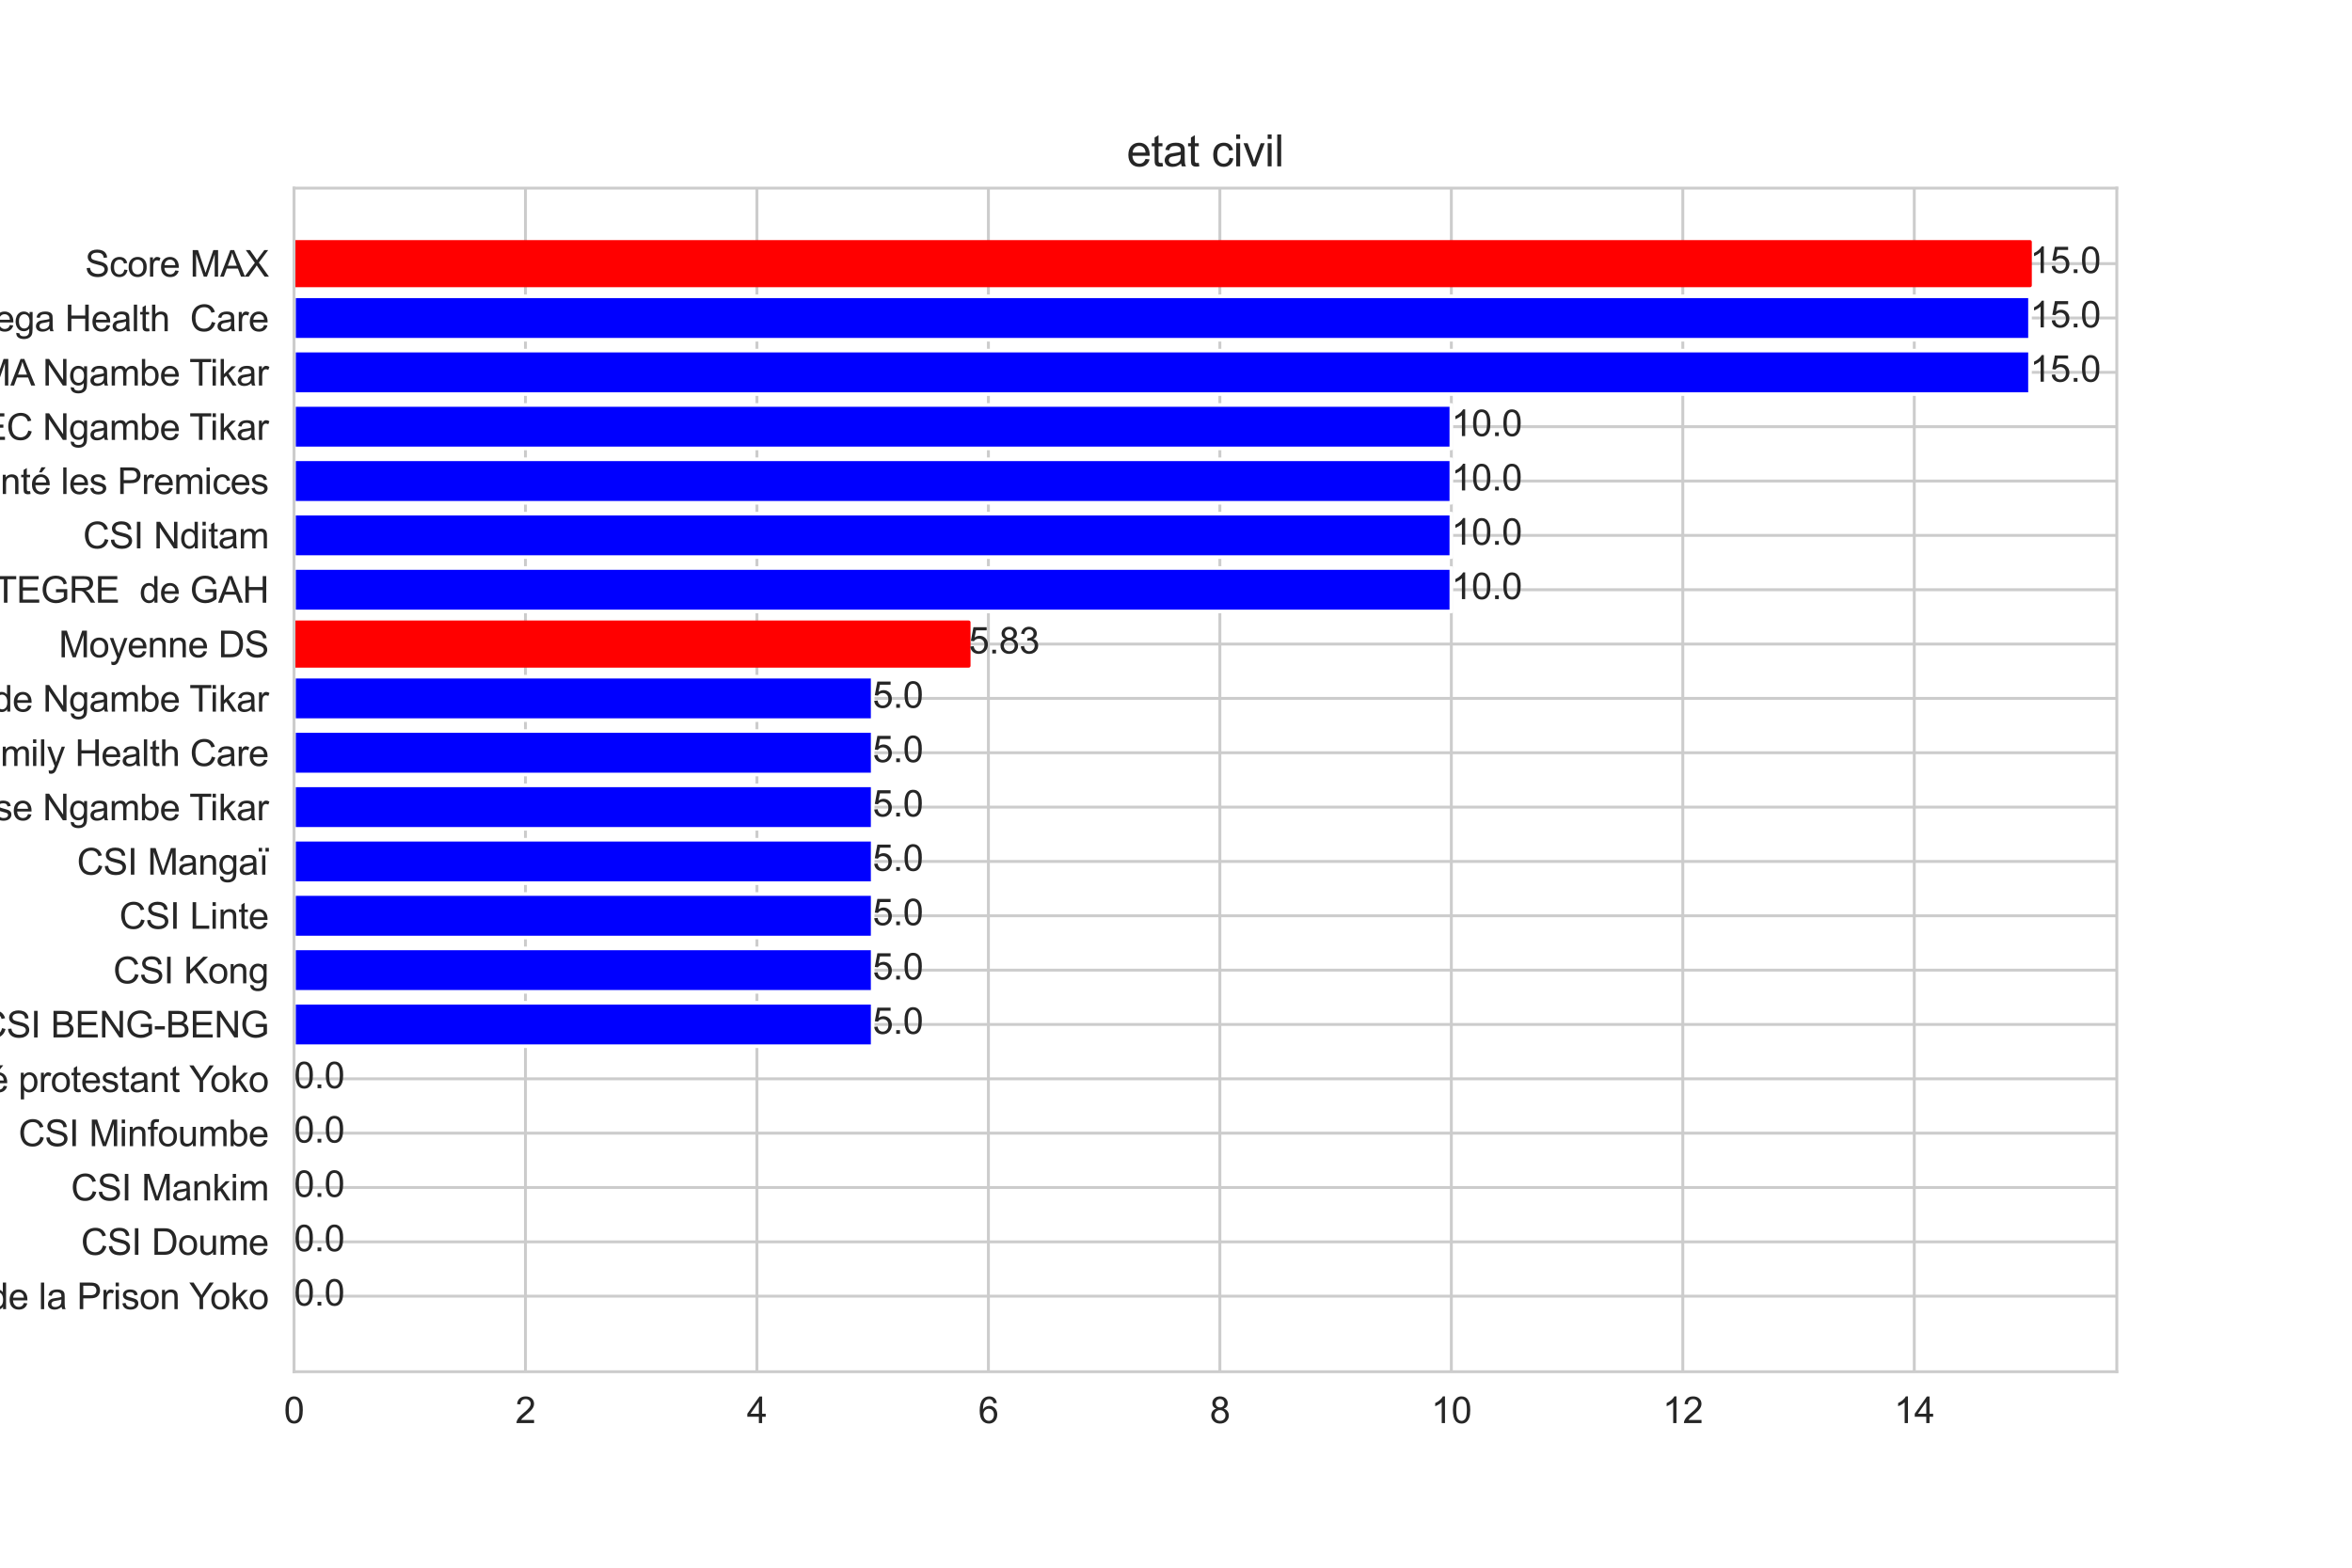 <?xml version="1.0" encoding="utf-8" standalone="no"?>
<!DOCTYPE svg PUBLIC "-//W3C//DTD SVG 1.1//EN"
  "http://www.w3.org/Graphics/SVG/1.1/DTD/svg11.dtd">
<svg height="432pt" version="1.1" viewBox="0 0 648 432" width="648pt" xmlns="http://www.w3.org/2000/svg" xmlns:xlink="http://www.w3.org/1999/xlink">
 <defs>
  <style type="text/css">*{stroke-linecap:butt;stroke-linejoin:round;}</style>
 </defs>
 <g id="figure_1">
  <g id="patch_1">
   <path d="M 0 432 
L 648 432 
L 648 0 
L 0 0 
z
" style="fill:#ffffff;"/>
  </g>
  <g id="axes_1">
   <g id="patch_2">
    <path d="M 81 378 
L 583.2 378 
L 583.2 51.84 
L 81 51.84 
z
" style="fill:#ffffff;"/>
   </g>
   <g id="matplotlib.axis_1">
    <g id="xtick_1">
     <g id="line2d_1">
      <path clip-path="url(#p5f88500404)" d="M 81 378 
L 81 51.84 
" style="fill:none;stroke:#cccccc;stroke-linecap:round;stroke-width:0.8;"/>
     </g>
     <g id="text_1">
      <!-- 0 -->
      <g style="fill:#262626;" transform="translate(78.22 392.158)scale(0.1 -0.1)">
       <defs>
        <path d="M 266 2259 
Q 266 3072 433 3567 
Q 600 4063 929 4331 
Q 1259 4600 1759 4600 
Q 2128 4600 2406 4451 
Q 2684 4303 2865 4023 
Q 3047 3744 3150 3342 
Q 3253 2941 3253 2259 
Q 3253 1453 3087 958 
Q 2922 463 2592 192 
Q 2263 -78 1759 -78 
Q 1097 -78 719 397 
Q 266 969 266 2259 
z
M 844 2259 
Q 844 1131 1108 757 
Q 1372 384 1759 384 
Q 2147 384 2411 759 
Q 2675 1134 2675 2259 
Q 2675 3391 2411 3762 
Q 2147 4134 1753 4134 
Q 1366 4134 1134 3806 
Q 844 3388 844 2259 
z
" id="ArialMT-30" transform="scale(0.016)"/>
       </defs>
       <use xlink:href="#ArialMT-30"/>
      </g>
     </g>
    </g>
    <g id="xtick_2">
     <g id="line2d_2">
      <path clip-path="url(#p5f88500404)" d="M 144.771 378 
L 144.771 51.84 
" style="fill:none;stroke:#cccccc;stroke-linecap:round;stroke-width:0.8;"/>
     </g>
     <g id="text_2">
      <!-- 2 -->
      <g style="fill:#262626;" transform="translate(141.991 392.158)scale(0.1 -0.1)">
       <defs>
        <path d="M 3222 541 
L 3222 0 
L 194 0 
Q 188 203 259 391 
Q 375 700 629 1000 
Q 884 1300 1366 1694 
Q 2113 2306 2375 2664 
Q 2638 3022 2638 3341 
Q 2638 3675 2398 3904 
Q 2159 4134 1775 4134 
Q 1369 4134 1125 3890 
Q 881 3647 878 3216 
L 300 3275 
Q 359 3922 746 4261 
Q 1134 4600 1788 4600 
Q 2447 4600 2831 4234 
Q 3216 3869 3216 3328 
Q 3216 3053 3103 2787 
Q 2991 2522 2730 2228 
Q 2469 1934 1863 1422 
Q 1356 997 1212 845 
Q 1069 694 975 541 
L 3222 541 
z
" id="ArialMT-32" transform="scale(0.016)"/>
       </defs>
       <use xlink:href="#ArialMT-32"/>
      </g>
     </g>
    </g>
    <g id="xtick_3">
     <g id="line2d_3">
      <path clip-path="url(#p5f88500404)" d="M 208.543 378 
L 208.543 51.84 
" style="fill:none;stroke:#cccccc;stroke-linecap:round;stroke-width:0.8;"/>
     </g>
     <g id="text_3">
      <!-- 4 -->
      <g style="fill:#262626;" transform="translate(205.762 392.158)scale(0.1 -0.1)">
       <defs>
        <path d="M 2069 0 
L 2069 1097 
L 81 1097 
L 81 1613 
L 2172 4581 
L 2631 4581 
L 2631 1613 
L 3250 1613 
L 3250 1097 
L 2631 1097 
L 2631 0 
L 2069 0 
z
M 2069 1613 
L 2069 3678 
L 634 1613 
L 2069 1613 
z
" id="ArialMT-34" transform="scale(0.016)"/>
       </defs>
       <use xlink:href="#ArialMT-34"/>
      </g>
     </g>
    </g>
    <g id="xtick_4">
     <g id="line2d_4">
      <path clip-path="url(#p5f88500404)" d="M 272.314 378 
L 272.314 51.84 
" style="fill:none;stroke:#cccccc;stroke-linecap:round;stroke-width:0.8;"/>
     </g>
     <g id="text_4">
      <!-- 6 -->
      <g style="fill:#262626;" transform="translate(269.534 392.158)scale(0.1 -0.1)">
       <defs>
        <path d="M 3184 3459 
L 2625 3416 
Q 2550 3747 2413 3897 
Q 2184 4138 1850 4138 
Q 1581 4138 1378 3988 
Q 1113 3794 959 3422 
Q 806 3050 800 2363 
Q 1003 2672 1297 2822 
Q 1591 2972 1913 2972 
Q 2475 2972 2870 2558 
Q 3266 2144 3266 1488 
Q 3266 1056 3080 686 
Q 2894 316 2569 119 
Q 2244 -78 1831 -78 
Q 1128 -78 684 439 
Q 241 956 241 2144 
Q 241 3472 731 4075 
Q 1159 4600 1884 4600 
Q 2425 4600 2770 4297 
Q 3116 3994 3184 3459 
z
M 888 1484 
Q 888 1194 1011 928 
Q 1134 663 1356 523 
Q 1578 384 1822 384 
Q 2178 384 2434 671 
Q 2691 959 2691 1453 
Q 2691 1928 2437 2201 
Q 2184 2475 1800 2475 
Q 1419 2475 1153 2201 
Q 888 1928 888 1484 
z
" id="ArialMT-36" transform="scale(0.016)"/>
       </defs>
       <use xlink:href="#ArialMT-36"/>
      </g>
     </g>
    </g>
    <g id="xtick_5">
     <g id="line2d_5">
      <path clip-path="url(#p5f88500404)" d="M 336.086 378 
L 336.086 51.84 
" style="fill:none;stroke:#cccccc;stroke-linecap:round;stroke-width:0.8;"/>
     </g>
     <g id="text_5">
      <!-- 8 -->
      <g style="fill:#262626;" transform="translate(333.305 392.158)scale(0.1 -0.1)">
       <defs>
        <path d="M 1131 2484 
Q 781 2613 612 2850 
Q 444 3088 444 3419 
Q 444 3919 803 4259 
Q 1163 4600 1759 4600 
Q 2359 4600 2725 4251 
Q 3091 3903 3091 3403 
Q 3091 3084 2923 2848 
Q 2756 2613 2416 2484 
Q 2838 2347 3058 2040 
Q 3278 1734 3278 1309 
Q 3278 722 2862 322 
Q 2447 -78 1769 -78 
Q 1091 -78 675 323 
Q 259 725 259 1325 
Q 259 1772 486 2073 
Q 713 2375 1131 2484 
z
M 1019 3438 
Q 1019 3113 1228 2906 
Q 1438 2700 1772 2700 
Q 2097 2700 2305 2904 
Q 2513 3109 2513 3406 
Q 2513 3716 2298 3927 
Q 2084 4138 1766 4138 
Q 1444 4138 1231 3931 
Q 1019 3725 1019 3438 
z
M 838 1322 
Q 838 1081 952 856 
Q 1066 631 1291 507 
Q 1516 384 1775 384 
Q 2178 384 2440 643 
Q 2703 903 2703 1303 
Q 2703 1709 2433 1975 
Q 2163 2241 1756 2241 
Q 1359 2241 1098 1978 
Q 838 1716 838 1322 
z
" id="ArialMT-38" transform="scale(0.016)"/>
       </defs>
       <use xlink:href="#ArialMT-38"/>
      </g>
     </g>
    </g>
    <g id="xtick_6">
     <g id="line2d_6">
      <path clip-path="url(#p5f88500404)" d="M 399.857 378 
L 399.857 51.84 
" style="fill:none;stroke:#cccccc;stroke-linecap:round;stroke-width:0.8;"/>
     </g>
     <g id="text_6">
      <!-- 10 -->
      <g style="fill:#262626;" transform="translate(394.296 392.158)scale(0.1 -0.1)">
       <defs>
        <path d="M 2384 0 
L 1822 0 
L 1822 3584 
Q 1619 3391 1289 3197 
Q 959 3003 697 2906 
L 697 3450 
Q 1169 3672 1522 3987 
Q 1875 4303 2022 4600 
L 2384 4600 
L 2384 0 
z
" id="ArialMT-31" transform="scale(0.016)"/>
       </defs>
       <use xlink:href="#ArialMT-31"/>
       <use x="55.615" xlink:href="#ArialMT-30"/>
      </g>
     </g>
    </g>
    <g id="xtick_7">
     <g id="line2d_7">
      <path clip-path="url(#p5f88500404)" d="M 463.629 378 
L 463.629 51.84 
" style="fill:none;stroke:#cccccc;stroke-linecap:round;stroke-width:0.8;"/>
     </g>
     <g id="text_7">
      <!-- 12 -->
      <g style="fill:#262626;" transform="translate(458.068 392.158)scale(0.1 -0.1)">
       <use xlink:href="#ArialMT-31"/>
       <use x="55.615" xlink:href="#ArialMT-32"/>
      </g>
     </g>
    </g>
    <g id="xtick_8">
     <g id="line2d_8">
      <path clip-path="url(#p5f88500404)" d="M 527.4 378 
L 527.4 51.84 
" style="fill:none;stroke:#cccccc;stroke-linecap:round;stroke-width:0.8;"/>
     </g>
     <g id="text_8">
      <!-- 14 -->
      <g style="fill:#262626;" transform="translate(521.839 392.158)scale(0.1 -0.1)">
       <use xlink:href="#ArialMT-31"/>
       <use x="55.615" xlink:href="#ArialMT-34"/>
      </g>
     </g>
    </g>
   </g>
   <g id="matplotlib.axis_2">
    <g id="ytick_1">
     <g id="line2d_9">
      <path clip-path="url(#p5f88500404)" d="M 81 357.184 
L 583.2 357.184 
" style="fill:none;stroke:#cccccc;stroke-linecap:round;stroke-width:0.8;"/>
     </g>
     <g id="text_9">
      <!-- Infirmerie de la Prison Yoko -->
      <g style="fill:#262626;" transform="translate(-47.737 360.763)scale(0.1 -0.1)">
       <defs>
        <path d="M 597 0 
L 597 4581 
L 1203 4581 
L 1203 0 
L 597 0 
z
" id="ArialMT-49" transform="scale(0.016)"/>
        <path d="M 422 0 
L 422 3319 
L 928 3319 
L 928 2847 
Q 1294 3394 1984 3394 
Q 2284 3394 2536 3286 
Q 2788 3178 2913 3003 
Q 3038 2828 3088 2588 
Q 3119 2431 3119 2041 
L 3119 0 
L 2556 0 
L 2556 2019 
Q 2556 2363 2490 2533 
Q 2425 2703 2258 2804 
Q 2091 2906 1866 2906 
Q 1506 2906 1245 2678 
Q 984 2450 984 1813 
L 984 0 
L 422 0 
z
" id="ArialMT-6e" transform="scale(0.016)"/>
        <path d="M 556 0 
L 556 2881 
L 59 2881 
L 59 3319 
L 556 3319 
L 556 3672 
Q 556 4006 616 4169 
Q 697 4388 901 4523 
Q 1106 4659 1475 4659 
Q 1713 4659 2000 4603 
L 1916 4113 
Q 1741 4144 1584 4144 
Q 1328 4144 1222 4034 
Q 1116 3925 1116 3625 
L 1116 3319 
L 1763 3319 
L 1763 2881 
L 1116 2881 
L 1116 0 
L 556 0 
z
" id="ArialMT-66" transform="scale(0.016)"/>
        <path d="M 425 3934 
L 425 4581 
L 988 4581 
L 988 3934 
L 425 3934 
z
M 425 0 
L 425 3319 
L 988 3319 
L 988 0 
L 425 0 
z
" id="ArialMT-69" transform="scale(0.016)"/>
        <path d="M 416 0 
L 416 3319 
L 922 3319 
L 922 2816 
Q 1116 3169 1280 3281 
Q 1444 3394 1641 3394 
Q 1925 3394 2219 3213 
L 2025 2691 
Q 1819 2813 1613 2813 
Q 1428 2813 1281 2702 
Q 1134 2591 1072 2394 
Q 978 2094 978 1738 
L 978 0 
L 416 0 
z
" id="ArialMT-72" transform="scale(0.016)"/>
        <path d="M 422 0 
L 422 3319 
L 925 3319 
L 925 2853 
Q 1081 3097 1340 3245 
Q 1600 3394 1931 3394 
Q 2300 3394 2536 3241 
Q 2772 3088 2869 2813 
Q 3263 3394 3894 3394 
Q 4388 3394 4653 3120 
Q 4919 2847 4919 2278 
L 4919 0 
L 4359 0 
L 4359 2091 
Q 4359 2428 4304 2576 
Q 4250 2725 4106 2815 
Q 3963 2906 3769 2906 
Q 3419 2906 3187 2673 
Q 2956 2441 2956 1928 
L 2956 0 
L 2394 0 
L 2394 2156 
Q 2394 2531 2256 2718 
Q 2119 2906 1806 2906 
Q 1569 2906 1367 2781 
Q 1166 2656 1075 2415 
Q 984 2175 984 1722 
L 984 0 
L 422 0 
z
" id="ArialMT-6d" transform="scale(0.016)"/>
        <path d="M 2694 1069 
L 3275 997 
Q 3138 488 2766 206 
Q 2394 -75 1816 -75 
Q 1088 -75 661 373 
Q 234 822 234 1631 
Q 234 2469 665 2931 
Q 1097 3394 1784 3394 
Q 2450 3394 2872 2941 
Q 3294 2488 3294 1666 
Q 3294 1616 3291 1516 
L 816 1516 
Q 847 969 1125 678 
Q 1403 388 1819 388 
Q 2128 388 2347 550 
Q 2566 713 2694 1069 
z
M 847 1978 
L 2700 1978 
Q 2663 2397 2488 2606 
Q 2219 2931 1791 2931 
Q 1403 2931 1139 2672 
Q 875 2413 847 1978 
z
" id="ArialMT-65" transform="scale(0.016)"/>
        <path id="ArialMT-20" transform="scale(0.016)"/>
        <path d="M 2575 0 
L 2575 419 
Q 2259 -75 1647 -75 
Q 1250 -75 917 144 
Q 584 363 401 755 
Q 219 1147 219 1656 
Q 219 2153 384 2558 
Q 550 2963 881 3178 
Q 1213 3394 1622 3394 
Q 1922 3394 2156 3267 
Q 2391 3141 2538 2938 
L 2538 4581 
L 3097 4581 
L 3097 0 
L 2575 0 
z
M 797 1656 
Q 797 1019 1065 703 
Q 1334 388 1700 388 
Q 2069 388 2326 689 
Q 2584 991 2584 1609 
Q 2584 2291 2321 2609 
Q 2059 2928 1675 2928 
Q 1300 2928 1048 2622 
Q 797 2316 797 1656 
z
" id="ArialMT-64" transform="scale(0.016)"/>
        <path d="M 409 0 
L 409 4581 
L 972 4581 
L 972 0 
L 409 0 
z
" id="ArialMT-6c" transform="scale(0.016)"/>
        <path d="M 2588 409 
Q 2275 144 1986 34 
Q 1697 -75 1366 -75 
Q 819 -75 525 192 
Q 231 459 231 875 
Q 231 1119 342 1320 
Q 453 1522 633 1644 
Q 813 1766 1038 1828 
Q 1203 1872 1538 1913 
Q 2219 1994 2541 2106 
Q 2544 2222 2544 2253 
Q 2544 2597 2384 2738 
Q 2169 2928 1744 2928 
Q 1347 2928 1158 2789 
Q 969 2650 878 2297 
L 328 2372 
Q 403 2725 575 2942 
Q 747 3159 1072 3276 
Q 1397 3394 1825 3394 
Q 2250 3394 2515 3294 
Q 2781 3194 2906 3042 
Q 3031 2891 3081 2659 
Q 3109 2516 3109 2141 
L 3109 1391 
Q 3109 606 3145 398 
Q 3181 191 3288 0 
L 2700 0 
Q 2613 175 2588 409 
z
M 2541 1666 
Q 2234 1541 1622 1453 
Q 1275 1403 1131 1340 
Q 988 1278 909 1158 
Q 831 1038 831 891 
Q 831 666 1001 516 
Q 1172 366 1500 366 
Q 1825 366 2078 508 
Q 2331 650 2450 897 
Q 2541 1088 2541 1459 
L 2541 1666 
z
" id="ArialMT-61" transform="scale(0.016)"/>
        <path d="M 494 0 
L 494 4581 
L 2222 4581 
Q 2678 4581 2919 4538 
Q 3256 4481 3484 4323 
Q 3713 4166 3852 3881 
Q 3991 3597 3991 3256 
Q 3991 2672 3619 2267 
Q 3247 1863 2275 1863 
L 1100 1863 
L 1100 0 
L 494 0 
z
M 1100 2403 
L 2284 2403 
Q 2872 2403 3119 2622 
Q 3366 2841 3366 3238 
Q 3366 3525 3220 3729 
Q 3075 3934 2838 4000 
Q 2684 4041 2272 4041 
L 1100 4041 
L 1100 2403 
z
" id="ArialMT-50" transform="scale(0.016)"/>
        <path d="M 197 991 
L 753 1078 
Q 800 744 1014 566 
Q 1228 388 1613 388 
Q 2000 388 2187 545 
Q 2375 703 2375 916 
Q 2375 1106 2209 1216 
Q 2094 1291 1634 1406 
Q 1016 1563 777 1677 
Q 538 1791 414 1992 
Q 291 2194 291 2438 
Q 291 2659 392 2848 
Q 494 3038 669 3163 
Q 800 3259 1026 3326 
Q 1253 3394 1513 3394 
Q 1903 3394 2198 3281 
Q 2494 3169 2634 2976 
Q 2775 2784 2828 2463 
L 2278 2388 
Q 2241 2644 2061 2787 
Q 1881 2931 1553 2931 
Q 1166 2931 1000 2803 
Q 834 2675 834 2503 
Q 834 2394 903 2306 
Q 972 2216 1119 2156 
Q 1203 2125 1616 2013 
Q 2213 1853 2448 1751 
Q 2684 1650 2818 1456 
Q 2953 1263 2953 975 
Q 2953 694 2789 445 
Q 2625 197 2315 61 
Q 2006 -75 1616 -75 
Q 969 -75 630 194 
Q 291 463 197 991 
z
" id="ArialMT-73" transform="scale(0.016)"/>
        <path d="M 213 1659 
Q 213 2581 725 3025 
Q 1153 3394 1769 3394 
Q 2453 3394 2887 2945 
Q 3322 2497 3322 1706 
Q 3322 1066 3130 698 
Q 2938 331 2570 128 
Q 2203 -75 1769 -75 
Q 1072 -75 642 372 
Q 213 819 213 1659 
z
M 791 1659 
Q 791 1022 1069 705 
Q 1347 388 1769 388 
Q 2188 388 2466 706 
Q 2744 1025 2744 1678 
Q 2744 2294 2464 2611 
Q 2184 2928 1769 2928 
Q 1347 2928 1069 2612 
Q 791 2297 791 1659 
z
" id="ArialMT-6f" transform="scale(0.016)"/>
        <path d="M 1784 0 
L 1784 1941 
L 19 4581 
L 756 4581 
L 1659 3200 
Q 1909 2813 2125 2425 
Q 2331 2784 2625 3234 
L 3513 4581 
L 4219 4581 
L 2391 1941 
L 2391 0 
L 1784 0 
z
" id="ArialMT-59" transform="scale(0.016)"/>
        <path d="M 425 0 
L 425 4581 
L 988 4581 
L 988 1969 
L 2319 3319 
L 3047 3319 
L 1778 2088 
L 3175 0 
L 2481 0 
L 1384 1697 
L 988 1316 
L 988 0 
L 425 0 
z
" id="ArialMT-6b" transform="scale(0.016)"/>
       </defs>
       <use xlink:href="#ArialMT-49"/>
       <use x="27.783" xlink:href="#ArialMT-6e"/>
       <use x="83.398" xlink:href="#ArialMT-66"/>
       <use x="111.182" xlink:href="#ArialMT-69"/>
       <use x="133.398" xlink:href="#ArialMT-72"/>
       <use x="166.699" xlink:href="#ArialMT-6d"/>
       <use x="250" xlink:href="#ArialMT-65"/>
       <use x="305.615" xlink:href="#ArialMT-72"/>
       <use x="338.916" xlink:href="#ArialMT-69"/>
       <use x="361.133" xlink:href="#ArialMT-65"/>
       <use x="416.748" xlink:href="#ArialMT-20"/>
       <use x="444.531" xlink:href="#ArialMT-64"/>
       <use x="500.146" xlink:href="#ArialMT-65"/>
       <use x="555.762" xlink:href="#ArialMT-20"/>
       <use x="583.545" xlink:href="#ArialMT-6c"/>
       <use x="605.762" xlink:href="#ArialMT-61"/>
       <use x="661.377" xlink:href="#ArialMT-20"/>
       <use x="689.16" xlink:href="#ArialMT-50"/>
       <use x="755.859" xlink:href="#ArialMT-72"/>
       <use x="789.16" xlink:href="#ArialMT-69"/>
       <use x="811.377" xlink:href="#ArialMT-73"/>
       <use x="861.377" xlink:href="#ArialMT-6f"/>
       <use x="916.992" xlink:href="#ArialMT-6e"/>
       <use x="972.607" xlink:href="#ArialMT-20"/>
       <use x="998.641" xlink:href="#ArialMT-59"/>
       <use x="1056.215" xlink:href="#ArialMT-6f"/>
       <use x="1111.83" xlink:href="#ArialMT-6b"/>
       <use x="1161.83" xlink:href="#ArialMT-6f"/>
      </g>
     </g>
    </g>
    <g id="ytick_2">
     <g id="line2d_10">
      <path clip-path="url(#p5f88500404)" d="M 81 342.209 
L 583.2 342.209 
" style="fill:none;stroke:#cccccc;stroke-linecap:round;stroke-width:0.8;"/>
     </g>
     <g id="text_10">
      <!-- CSI Doume -->
      <g style="fill:#262626;" transform="translate(22.317 345.788)scale(0.1 -0.1)">
       <defs>
        <path d="M 3763 1606 
L 4369 1453 
Q 4178 706 3683 314 
Q 3188 -78 2472 -78 
Q 1731 -78 1267 223 
Q 803 525 561 1097 
Q 319 1669 319 2325 
Q 319 3041 592 3573 
Q 866 4106 1370 4382 
Q 1875 4659 2481 4659 
Q 3169 4659 3637 4309 
Q 4106 3959 4291 3325 
L 3694 3184 
Q 3534 3684 3231 3912 
Q 2928 4141 2469 4141 
Q 1941 4141 1586 3887 
Q 1231 3634 1087 3207 
Q 944 2781 944 2328 
Q 944 1744 1114 1308 
Q 1284 872 1643 656 
Q 2003 441 2422 441 
Q 2931 441 3284 734 
Q 3638 1028 3763 1606 
z
" id="ArialMT-43" transform="scale(0.016)"/>
        <path d="M 288 1472 
L 859 1522 
Q 900 1178 1048 958 
Q 1197 738 1509 602 
Q 1822 466 2213 466 
Q 2559 466 2825 569 
Q 3091 672 3220 851 
Q 3350 1031 3350 1244 
Q 3350 1459 3225 1620 
Q 3100 1781 2813 1891 
Q 2628 1963 1997 2114 
Q 1366 2266 1113 2400 
Q 784 2572 623 2826 
Q 463 3081 463 3397 
Q 463 3744 659 4045 
Q 856 4347 1234 4503 
Q 1613 4659 2075 4659 
Q 2584 4659 2973 4495 
Q 3363 4331 3572 4012 
Q 3781 3694 3797 3291 
L 3216 3247 
Q 3169 3681 2898 3903 
Q 2628 4125 2100 4125 
Q 1550 4125 1298 3923 
Q 1047 3722 1047 3438 
Q 1047 3191 1225 3031 
Q 1400 2872 2139 2705 
Q 2878 2538 3153 2413 
Q 3553 2228 3743 1945 
Q 3934 1663 3934 1294 
Q 3934 928 3725 604 
Q 3516 281 3123 101 
Q 2731 -78 2241 -78 
Q 1619 -78 1198 103 
Q 778 284 539 648 
Q 300 1013 288 1472 
z
" id="ArialMT-53" transform="scale(0.016)"/>
        <path d="M 494 0 
L 494 4581 
L 2072 4581 
Q 2606 4581 2888 4516 
Q 3281 4425 3559 4188 
Q 3922 3881 4101 3404 
Q 4281 2928 4281 2316 
Q 4281 1794 4159 1391 
Q 4038 988 3847 723 
Q 3656 459 3429 307 
Q 3203 156 2883 78 
Q 2563 0 2147 0 
L 494 0 
z
M 1100 541 
L 2078 541 
Q 2531 541 2789 625 
Q 3047 709 3200 863 
Q 3416 1078 3536 1442 
Q 3656 1806 3656 2325 
Q 3656 3044 3420 3430 
Q 3184 3816 2847 3947 
Q 2603 4041 2063 4041 
L 1100 4041 
L 1100 541 
z
" id="ArialMT-44" transform="scale(0.016)"/>
        <path d="M 2597 0 
L 2597 488 
Q 2209 -75 1544 -75 
Q 1250 -75 995 37 
Q 741 150 617 320 
Q 494 491 444 738 
Q 409 903 409 1263 
L 409 3319 
L 972 3319 
L 972 1478 
Q 972 1038 1006 884 
Q 1059 663 1231 536 
Q 1403 409 1656 409 
Q 1909 409 2131 539 
Q 2353 669 2445 892 
Q 2538 1116 2538 1541 
L 2538 3319 
L 3100 3319 
L 3100 0 
L 2597 0 
z
" id="ArialMT-75" transform="scale(0.016)"/>
       </defs>
       <use xlink:href="#ArialMT-43"/>
       <use x="72.217" xlink:href="#ArialMT-53"/>
       <use x="138.916" xlink:href="#ArialMT-49"/>
       <use x="166.699" xlink:href="#ArialMT-20"/>
       <use x="194.482" xlink:href="#ArialMT-44"/>
       <use x="266.699" xlink:href="#ArialMT-6f"/>
       <use x="322.314" xlink:href="#ArialMT-75"/>
       <use x="377.93" xlink:href="#ArialMT-6d"/>
       <use x="461.23" xlink:href="#ArialMT-65"/>
      </g>
     </g>
    </g>
    <g id="ytick_3">
     <g id="line2d_11">
      <path clip-path="url(#p5f88500404)" d="M 81 327.234 
L 583.2 327.234 
" style="fill:none;stroke:#cccccc;stroke-linecap:round;stroke-width:0.8;"/>
     </g>
     <g id="text_11">
      <!-- CSI Mankim -->
      <g style="fill:#262626;" transform="translate(19.548 330.813)scale(0.1 -0.1)">
       <defs>
        <path d="M 475 0 
L 475 4581 
L 1388 4581 
L 2472 1338 
Q 2622 884 2691 659 
Q 2769 909 2934 1394 
L 4031 4581 
L 4847 4581 
L 4847 0 
L 4263 0 
L 4263 3834 
L 2931 0 
L 2384 0 
L 1059 3900 
L 1059 0 
L 475 0 
z
" id="ArialMT-4d" transform="scale(0.016)"/>
       </defs>
       <use xlink:href="#ArialMT-43"/>
       <use x="72.217" xlink:href="#ArialMT-53"/>
       <use x="138.916" xlink:href="#ArialMT-49"/>
       <use x="166.699" xlink:href="#ArialMT-20"/>
       <use x="194.482" xlink:href="#ArialMT-4d"/>
       <use x="277.783" xlink:href="#ArialMT-61"/>
       <use x="333.398" xlink:href="#ArialMT-6e"/>
       <use x="389.014" xlink:href="#ArialMT-6b"/>
       <use x="439.014" xlink:href="#ArialMT-69"/>
       <use x="461.23" xlink:href="#ArialMT-6d"/>
      </g>
     </g>
    </g>
    <g id="ytick_4">
     <g id="line2d_12">
      <path clip-path="url(#p5f88500404)" d="M 81 312.259 
L 583.2 312.259 
" style="fill:none;stroke:#cccccc;stroke-linecap:round;stroke-width:0.8;"/>
     </g>
     <g id="text_12">
      <!-- CSI Minfoumbe -->
      <g style="fill:#262626;" transform="translate(5.088 315.838)scale(0.1 -0.1)">
       <defs>
        <path d="M 941 0 
L 419 0 
L 419 4581 
L 981 4581 
L 981 2947 
Q 1338 3394 1891 3394 
Q 2197 3394 2470 3270 
Q 2744 3147 2920 2923 
Q 3097 2700 3197 2384 
Q 3297 2069 3297 1709 
Q 3297 856 2875 390 
Q 2453 -75 1863 -75 
Q 1275 -75 941 416 
L 941 0 
z
M 934 1684 
Q 934 1088 1097 822 
Q 1363 388 1816 388 
Q 2184 388 2453 708 
Q 2722 1028 2722 1663 
Q 2722 2313 2464 2622 
Q 2206 2931 1841 2931 
Q 1472 2931 1203 2611 
Q 934 2291 934 1684 
z
" id="ArialMT-62" transform="scale(0.016)"/>
       </defs>
       <use xlink:href="#ArialMT-43"/>
       <use x="72.217" xlink:href="#ArialMT-53"/>
       <use x="138.916" xlink:href="#ArialMT-49"/>
       <use x="166.699" xlink:href="#ArialMT-20"/>
       <use x="194.482" xlink:href="#ArialMT-4d"/>
       <use x="277.783" xlink:href="#ArialMT-69"/>
       <use x="300" xlink:href="#ArialMT-6e"/>
       <use x="355.615" xlink:href="#ArialMT-66"/>
       <use x="383.398" xlink:href="#ArialMT-6f"/>
       <use x="439.014" xlink:href="#ArialMT-75"/>
       <use x="494.629" xlink:href="#ArialMT-6d"/>
       <use x="577.93" xlink:href="#ArialMT-62"/>
       <use x="633.545" xlink:href="#ArialMT-65"/>
      </g>
     </g>
    </g>
    <g id="ytick_5">
     <g id="line2d_13">
      <path clip-path="url(#p5f88500404)" d="M 81 297.284 
L 583.2 297.284 
" style="fill:none;stroke:#cccccc;stroke-linecap:round;stroke-width:0.8;"/>
     </g>
     <g id="text_13">
      <!-- Centre de santé privé protestant Yoko -->
      <g style="fill:#262626;" transform="translate(-93.333 300.923)scale(0.1 -0.1)">
       <defs>
        <path d="M 1650 503 
L 1731 6 
Q 1494 -44 1306 -44 
Q 1000 -44 831 53 
Q 663 150 594 308 
Q 525 466 525 972 
L 525 2881 
L 113 2881 
L 113 3319 
L 525 3319 
L 525 4141 
L 1084 4478 
L 1084 3319 
L 1650 3319 
L 1650 2881 
L 1084 2881 
L 1084 941 
Q 1084 700 1114 631 
Q 1144 563 1211 522 
Q 1278 481 1403 481 
Q 1497 481 1650 503 
z
" id="ArialMT-74" transform="scale(0.016)"/>
        <path d="M 2694 1069 
L 3275 997 
Q 3138 488 2766 206 
Q 2394 -75 1816 -75 
Q 1088 -75 661 373 
Q 234 822 234 1631 
Q 234 2469 665 2931 
Q 1097 3394 1784 3394 
Q 2450 3394 2872 2941 
Q 3294 2488 3294 1666 
Q 3294 1616 3291 1516 
L 816 1516 
Q 847 969 1125 678 
Q 1403 388 1819 388 
Q 2128 388 2347 550 
Q 2566 713 2694 1069 
z
M 847 1978 
L 2700 1978 
Q 2663 2397 2488 2606 
Q 2219 2931 1791 2931 
Q 1403 2931 1139 2672 
Q 875 2413 847 1978 
z
M 1454 3731 
L 1869 4606 
L 2607 4606 
L 1919 3731 
L 1454 3731 
z
" id="ArialMT-e9" transform="scale(0.016)"/>
        <path d="M 422 -1272 
L 422 3319 
L 934 3319 
L 934 2888 
Q 1116 3141 1344 3267 
Q 1572 3394 1897 3394 
Q 2322 3394 2647 3175 
Q 2972 2956 3137 2557 
Q 3303 2159 3303 1684 
Q 3303 1175 3120 767 
Q 2938 359 2589 142 
Q 2241 -75 1856 -75 
Q 1575 -75 1351 44 
Q 1128 163 984 344 
L 984 -1272 
L 422 -1272 
z
M 931 1641 
Q 931 1000 1190 694 
Q 1450 388 1819 388 
Q 2194 388 2461 705 
Q 2728 1022 2728 1688 
Q 2728 2322 2467 2637 
Q 2206 2953 1844 2953 
Q 1484 2953 1207 2617 
Q 931 2281 931 1641 
z
" id="ArialMT-70" transform="scale(0.016)"/>
        <path d="M 1344 0 
L 81 3319 
L 675 3319 
L 1388 1331 
Q 1503 1009 1600 663 
Q 1675 925 1809 1294 
L 2547 3319 
L 3125 3319 
L 1869 0 
L 1344 0 
z
" id="ArialMT-76" transform="scale(0.016)"/>
       </defs>
       <use xlink:href="#ArialMT-43"/>
       <use x="72.217" xlink:href="#ArialMT-65"/>
       <use x="127.832" xlink:href="#ArialMT-6e"/>
       <use x="183.447" xlink:href="#ArialMT-74"/>
       <use x="211.23" xlink:href="#ArialMT-72"/>
       <use x="244.531" xlink:href="#ArialMT-65"/>
       <use x="300.146" xlink:href="#ArialMT-20"/>
       <use x="327.93" xlink:href="#ArialMT-64"/>
       <use x="383.545" xlink:href="#ArialMT-65"/>
       <use x="439.16" xlink:href="#ArialMT-20"/>
       <use x="466.943" xlink:href="#ArialMT-73"/>
       <use x="516.943" xlink:href="#ArialMT-61"/>
       <use x="572.559" xlink:href="#ArialMT-6e"/>
       <use x="628.174" xlink:href="#ArialMT-74"/>
       <use x="655.957" xlink:href="#ArialMT-e9"/>
       <use x="711.572" xlink:href="#ArialMT-20"/>
       <use x="739.355" xlink:href="#ArialMT-70"/>
       <use x="794.971" xlink:href="#ArialMT-72"/>
       <use x="828.271" xlink:href="#ArialMT-69"/>
       <use x="850.488" xlink:href="#ArialMT-76"/>
       <use x="900.488" xlink:href="#ArialMT-e9"/>
       <use x="956.104" xlink:href="#ArialMT-20"/>
       <use x="983.887" xlink:href="#ArialMT-70"/>
       <use x="1039.502" xlink:href="#ArialMT-72"/>
       <use x="1072.803" xlink:href="#ArialMT-6f"/>
       <use x="1128.418" xlink:href="#ArialMT-74"/>
       <use x="1156.201" xlink:href="#ArialMT-65"/>
       <use x="1211.816" xlink:href="#ArialMT-73"/>
       <use x="1261.816" xlink:href="#ArialMT-74"/>
       <use x="1289.6" xlink:href="#ArialMT-61"/>
       <use x="1345.215" xlink:href="#ArialMT-6e"/>
       <use x="1400.83" xlink:href="#ArialMT-74"/>
       <use x="1428.613" xlink:href="#ArialMT-20"/>
       <use x="1454.646" xlink:href="#ArialMT-59"/>
       <use x="1512.221" xlink:href="#ArialMT-6f"/>
       <use x="1567.836" xlink:href="#ArialMT-6b"/>
       <use x="1617.836" xlink:href="#ArialMT-6f"/>
      </g>
     </g>
    </g>
    <g id="ytick_6">
     <g id="line2d_14">
      <path clip-path="url(#p5f88500404)" d="M 81 282.308 
L 583.2 282.308 
" style="fill:none;stroke:#cccccc;stroke-linecap:round;stroke-width:0.8;"/>
     </g>
     <g id="text_14">
      <!-- CSI BENG-BENG -->
      <g style="fill:#262626;" transform="translate(-5.459 285.887)scale(0.1 -0.1)">
       <defs>
        <path d="M 469 0 
L 469 4581 
L 2188 4581 
Q 2713 4581 3030 4442 
Q 3347 4303 3526 4014 
Q 3706 3725 3706 3409 
Q 3706 3116 3547 2856 
Q 3388 2597 3066 2438 
Q 3481 2316 3704 2022 
Q 3928 1728 3928 1328 
Q 3928 1006 3792 729 
Q 3656 453 3456 303 
Q 3256 153 2954 76 
Q 2653 0 2216 0 
L 469 0 
z
M 1075 2656 
L 2066 2656 
Q 2469 2656 2644 2709 
Q 2875 2778 2992 2937 
Q 3109 3097 3109 3338 
Q 3109 3566 3000 3739 
Q 2891 3913 2687 3977 
Q 2484 4041 1991 4041 
L 1075 4041 
L 1075 2656 
z
M 1075 541 
L 2216 541 
Q 2509 541 2628 563 
Q 2838 600 2978 687 
Q 3119 775 3209 942 
Q 3300 1109 3300 1328 
Q 3300 1584 3169 1773 
Q 3038 1963 2805 2039 
Q 2572 2116 2134 2116 
L 1075 2116 
L 1075 541 
z
" id="ArialMT-42" transform="scale(0.016)"/>
        <path d="M 506 0 
L 506 4581 
L 3819 4581 
L 3819 4041 
L 1113 4041 
L 1113 2638 
L 3647 2638 
L 3647 2100 
L 1113 2100 
L 1113 541 
L 3925 541 
L 3925 0 
L 506 0 
z
" id="ArialMT-45" transform="scale(0.016)"/>
        <path d="M 488 0 
L 488 4581 
L 1109 4581 
L 3516 984 
L 3516 4581 
L 4097 4581 
L 4097 0 
L 3475 0 
L 1069 3600 
L 1069 0 
L 488 0 
z
" id="ArialMT-4e" transform="scale(0.016)"/>
        <path d="M 2638 1797 
L 2638 2334 
L 4578 2338 
L 4578 638 
Q 4131 281 3656 101 
Q 3181 -78 2681 -78 
Q 2006 -78 1454 211 
Q 903 500 622 1047 
Q 341 1594 341 2269 
Q 341 2938 620 3517 
Q 900 4097 1425 4378 
Q 1950 4659 2634 4659 
Q 3131 4659 3532 4498 
Q 3934 4338 4162 4050 
Q 4391 3763 4509 3300 
L 3963 3150 
Q 3859 3500 3706 3700 
Q 3553 3900 3268 4020 
Q 2984 4141 2638 4141 
Q 2222 4141 1919 4014 
Q 1616 3888 1430 3681 
Q 1244 3475 1141 3228 
Q 966 2803 966 2306 
Q 966 1694 1177 1281 
Q 1388 869 1791 669 
Q 2194 469 2647 469 
Q 3041 469 3416 620 
Q 3791 772 3984 944 
L 3984 1797 
L 2638 1797 
z
" id="ArialMT-47" transform="scale(0.016)"/>
        <path d="M 203 1375 
L 203 1941 
L 1931 1941 
L 1931 1375 
L 203 1375 
z
" id="ArialMT-2d" transform="scale(0.016)"/>
       </defs>
       <use xlink:href="#ArialMT-43"/>
       <use x="72.217" xlink:href="#ArialMT-53"/>
       <use x="138.916" xlink:href="#ArialMT-49"/>
       <use x="166.699" xlink:href="#ArialMT-20"/>
       <use x="194.482" xlink:href="#ArialMT-42"/>
       <use x="261.182" xlink:href="#ArialMT-45"/>
       <use x="327.881" xlink:href="#ArialMT-4e"/>
       <use x="400.098" xlink:href="#ArialMT-47"/>
       <use x="477.881" xlink:href="#ArialMT-2d"/>
       <use x="511.182" xlink:href="#ArialMT-42"/>
       <use x="577.881" xlink:href="#ArialMT-45"/>
       <use x="644.58" xlink:href="#ArialMT-4e"/>
       <use x="716.797" xlink:href="#ArialMT-47"/>
      </g>
     </g>
    </g>
    <g id="ytick_7">
     <g id="line2d_15">
      <path clip-path="url(#p5f88500404)" d="M 81 267.333 
L 583.2 267.333 
" style="fill:none;stroke:#cccccc;stroke-linecap:round;stroke-width:0.8;"/>
     </g>
     <g id="text_15">
      <!-- CSI Kong -->
      <g style="fill:#262626;" transform="translate(31.198 270.973)scale(0.1 -0.1)">
       <defs>
        <path d="M 469 0 
L 469 4581 
L 1075 4581 
L 1075 2309 
L 3350 4581 
L 4172 4581 
L 2250 2725 
L 4256 0 
L 3456 0 
L 1825 2319 
L 1075 1588 
L 1075 0 
L 469 0 
z
" id="ArialMT-4b" transform="scale(0.016)"/>
        <path d="M 319 -275 
L 866 -356 
Q 900 -609 1056 -725 
Q 1266 -881 1628 -881 
Q 2019 -881 2231 -725 
Q 2444 -569 2519 -288 
Q 2563 -116 2559 434 
Q 2191 0 1641 0 
Q 956 0 581 494 
Q 206 988 206 1678 
Q 206 2153 378 2554 
Q 550 2956 876 3175 
Q 1203 3394 1644 3394 
Q 2231 3394 2613 2919 
L 2613 3319 
L 3131 3319 
L 3131 450 
Q 3131 -325 2973 -648 
Q 2816 -972 2473 -1159 
Q 2131 -1347 1631 -1347 
Q 1038 -1347 672 -1080 
Q 306 -813 319 -275 
z
M 784 1719 
Q 784 1066 1043 766 
Q 1303 466 1694 466 
Q 2081 466 2343 764 
Q 2606 1063 2606 1700 
Q 2606 2309 2336 2618 
Q 2066 2928 1684 2928 
Q 1309 2928 1046 2623 
Q 784 2319 784 1719 
z
" id="ArialMT-67" transform="scale(0.016)"/>
       </defs>
       <use xlink:href="#ArialMT-43"/>
       <use x="72.217" xlink:href="#ArialMT-53"/>
       <use x="138.916" xlink:href="#ArialMT-49"/>
       <use x="166.699" xlink:href="#ArialMT-20"/>
       <use x="194.482" xlink:href="#ArialMT-4b"/>
       <use x="261.182" xlink:href="#ArialMT-6f"/>
       <use x="316.797" xlink:href="#ArialMT-6e"/>
       <use x="372.412" xlink:href="#ArialMT-67"/>
      </g>
     </g>
    </g>
    <g id="ytick_8">
     <g id="line2d_16">
      <path clip-path="url(#p5f88500404)" d="M 81 252.358 
L 583.2 252.358 
" style="fill:none;stroke:#cccccc;stroke-linecap:round;stroke-width:0.8;"/>
     </g>
     <g id="text_16">
      <!-- CSI Linte -->
      <g style="fill:#262626;" transform="translate(32.869 255.937)scale(0.1 -0.1)">
       <defs>
        <path d="M 469 0 
L 469 4581 
L 1075 4581 
L 1075 541 
L 3331 541 
L 3331 0 
L 469 0 
z
" id="ArialMT-4c" transform="scale(0.016)"/>
       </defs>
       <use xlink:href="#ArialMT-43"/>
       <use x="72.217" xlink:href="#ArialMT-53"/>
       <use x="138.916" xlink:href="#ArialMT-49"/>
       <use x="166.699" xlink:href="#ArialMT-20"/>
       <use x="194.482" xlink:href="#ArialMT-4c"/>
       <use x="250.098" xlink:href="#ArialMT-69"/>
       <use x="272.314" xlink:href="#ArialMT-6e"/>
       <use x="327.93" xlink:href="#ArialMT-74"/>
       <use x="355.713" xlink:href="#ArialMT-65"/>
      </g>
     </g>
    </g>
    <g id="ytick_9">
     <g id="line2d_17">
      <path clip-path="url(#p5f88500404)" d="M 81 237.383 
L 583.2 237.383 
" style="fill:none;stroke:#cccccc;stroke-linecap:round;stroke-width:0.8;"/>
     </g>
     <g id="text_17">
      <!-- CSI Mangaï -->
      <g style="fill:#262626;" transform="translate(21.2 241.023)scale(0.1 -0.1)">
       <defs>
        <path d="M 619 0 
L 619 3319 
L 1181 3319 
L 1181 0 
L 619 0 
z
M 31 3969 
L 31 4609 
L 618 4609 
L 618 3969 
L 31 3969 
z
M 1196 3969 
L 1196 4609 
L 1784 4609 
L 1784 3969 
L 1196 3969 
z
" id="ArialMT-ef" transform="scale(0.016)"/>
       </defs>
       <use xlink:href="#ArialMT-43"/>
       <use x="72.217" xlink:href="#ArialMT-53"/>
       <use x="138.916" xlink:href="#ArialMT-49"/>
       <use x="166.699" xlink:href="#ArialMT-20"/>
       <use x="194.482" xlink:href="#ArialMT-4d"/>
       <use x="277.783" xlink:href="#ArialMT-61"/>
       <use x="333.398" xlink:href="#ArialMT-6e"/>
       <use x="389.014" xlink:href="#ArialMT-67"/>
       <use x="444.629" xlink:href="#ArialMT-61"/>
       <use x="500.244" xlink:href="#ArialMT-ef"/>
      </g>
     </g>
    </g>
    <g id="ytick_10">
     <g id="line2d_18">
      <path clip-path="url(#p5f88500404)" d="M 81 222.408 
L 583.2 222.408 
" style="fill:none;stroke:#cccccc;stroke-linecap:round;stroke-width:0.8;"/>
     </g>
     <g id="text_18">
      <!-- Cabinet de soins Denise Ngambe Tikar -->
      <g style="fill:#262626;" transform="translate(-99.414 226.047)scale(0.1 -0.1)">
       <defs>
        <path d="M 1659 0 
L 1659 4041 
L 150 4041 
L 150 4581 
L 3781 4581 
L 3781 4041 
L 2266 4041 
L 2266 0 
L 1659 0 
z
" id="ArialMT-54" transform="scale(0.016)"/>
       </defs>
       <use xlink:href="#ArialMT-43"/>
       <use x="72.217" xlink:href="#ArialMT-61"/>
       <use x="127.832" xlink:href="#ArialMT-62"/>
       <use x="183.447" xlink:href="#ArialMT-69"/>
       <use x="205.664" xlink:href="#ArialMT-6e"/>
       <use x="261.279" xlink:href="#ArialMT-65"/>
       <use x="316.895" xlink:href="#ArialMT-74"/>
       <use x="344.678" xlink:href="#ArialMT-20"/>
       <use x="372.461" xlink:href="#ArialMT-64"/>
       <use x="428.076" xlink:href="#ArialMT-65"/>
       <use x="483.691" xlink:href="#ArialMT-20"/>
       <use x="511.475" xlink:href="#ArialMT-73"/>
       <use x="561.475" xlink:href="#ArialMT-6f"/>
       <use x="617.09" xlink:href="#ArialMT-69"/>
       <use x="639.307" xlink:href="#ArialMT-6e"/>
       <use x="694.922" xlink:href="#ArialMT-73"/>
       <use x="744.922" xlink:href="#ArialMT-20"/>
       <use x="772.705" xlink:href="#ArialMT-44"/>
       <use x="844.922" xlink:href="#ArialMT-65"/>
       <use x="900.537" xlink:href="#ArialMT-6e"/>
       <use x="956.152" xlink:href="#ArialMT-69"/>
       <use x="978.369" xlink:href="#ArialMT-73"/>
       <use x="1028.369" xlink:href="#ArialMT-65"/>
       <use x="1083.984" xlink:href="#ArialMT-20"/>
       <use x="1111.768" xlink:href="#ArialMT-4e"/>
       <use x="1183.984" xlink:href="#ArialMT-67"/>
       <use x="1239.6" xlink:href="#ArialMT-61"/>
       <use x="1295.215" xlink:href="#ArialMT-6d"/>
       <use x="1378.516" xlink:href="#ArialMT-62"/>
       <use x="1434.131" xlink:href="#ArialMT-65"/>
       <use x="1489.746" xlink:href="#ArialMT-20"/>
       <use x="1515.779" xlink:href="#ArialMT-54"/>
       <use x="1573.113" xlink:href="#ArialMT-69"/>
       <use x="1595.33" xlink:href="#ArialMT-6b"/>
       <use x="1645.33" xlink:href="#ArialMT-61"/>
       <use x="1700.945" xlink:href="#ArialMT-72"/>
      </g>
     </g>
    </g>
    <g id="ytick_11">
     <g id="line2d_19">
      <path clip-path="url(#p5f88500404)" d="M 81 207.432 
L 583.2 207.432 
" style="fill:none;stroke:#cccccc;stroke-linecap:round;stroke-width:0.8;"/>
     </g>
     <g id="text_19">
      <!-- Family Health Care -->
      <g style="fill:#262626;" transform="translate(-11.577 211.072)scale(0.1 -0.1)">
       <defs>
        <path d="M 525 0 
L 525 4581 
L 3616 4581 
L 3616 4041 
L 1131 4041 
L 1131 2622 
L 3281 2622 
L 3281 2081 
L 1131 2081 
L 1131 0 
L 525 0 
z
" id="ArialMT-46" transform="scale(0.016)"/>
        <path d="M 397 -1278 
L 334 -750 
Q 519 -800 656 -800 
Q 844 -800 956 -737 
Q 1069 -675 1141 -563 
Q 1194 -478 1313 -144 
Q 1328 -97 1363 -6 
L 103 3319 
L 709 3319 
L 1400 1397 
Q 1534 1031 1641 628 
Q 1738 1016 1872 1384 
L 2581 3319 
L 3144 3319 
L 1881 -56 
Q 1678 -603 1566 -809 
Q 1416 -1088 1222 -1217 
Q 1028 -1347 759 -1347 
Q 597 -1347 397 -1278 
z
" id="ArialMT-79" transform="scale(0.016)"/>
        <path d="M 513 0 
L 513 4581 
L 1119 4581 
L 1119 2700 
L 3500 2700 
L 3500 4581 
L 4106 4581 
L 4106 0 
L 3500 0 
L 3500 2159 
L 1119 2159 
L 1119 0 
L 513 0 
z
" id="ArialMT-48" transform="scale(0.016)"/>
        <path d="M 422 0 
L 422 4581 
L 984 4581 
L 984 2938 
Q 1378 3394 1978 3394 
Q 2347 3394 2619 3248 
Q 2891 3103 3008 2847 
Q 3125 2591 3125 2103 
L 3125 0 
L 2563 0 
L 2563 2103 
Q 2563 2525 2380 2717 
Q 2197 2909 1863 2909 
Q 1613 2909 1392 2779 
Q 1172 2650 1078 2428 
Q 984 2206 984 1816 
L 984 0 
L 422 0 
z
" id="ArialMT-68" transform="scale(0.016)"/>
       </defs>
       <use xlink:href="#ArialMT-46"/>
       <use x="61.084" xlink:href="#ArialMT-61"/>
       <use x="116.699" xlink:href="#ArialMT-6d"/>
       <use x="200" xlink:href="#ArialMT-69"/>
       <use x="222.217" xlink:href="#ArialMT-6c"/>
       <use x="244.434" xlink:href="#ArialMT-79"/>
       <use x="294.434" xlink:href="#ArialMT-20"/>
       <use x="322.217" xlink:href="#ArialMT-48"/>
       <use x="394.434" xlink:href="#ArialMT-65"/>
       <use x="450.049" xlink:href="#ArialMT-61"/>
       <use x="505.664" xlink:href="#ArialMT-6c"/>
       <use x="527.881" xlink:href="#ArialMT-74"/>
       <use x="555.664" xlink:href="#ArialMT-68"/>
       <use x="611.279" xlink:href="#ArialMT-20"/>
       <use x="639.062" xlink:href="#ArialMT-43"/>
       <use x="711.279" xlink:href="#ArialMT-61"/>
       <use x="766.895" xlink:href="#ArialMT-72"/>
       <use x="800.195" xlink:href="#ArialMT-65"/>
      </g>
     </g>
    </g>
    <g id="ytick_12">
     <g id="line2d_20">
      <path clip-path="url(#p5f88500404)" d="M 81 192.457 
L 583.2 192.457 
" style="fill:none;stroke:#cccccc;stroke-linecap:round;stroke-width:0.8;"/>
     </g>
     <g id="text_20">
      <!-- Centre de santé privé  de l'eglise Lutherienne de Ngambe Tikar -->
      <g style="fill:#262626;" transform="translate(-205.834 196.097)scale(0.1 -0.1)">
       <defs>
        <path d="M 425 2959 
L 281 3816 
L 281 4581 
L 922 4581 
L 922 3816 
L 772 2959 
L 425 2959 
z
" id="ArialMT-27" transform="scale(0.016)"/>
       </defs>
       <use xlink:href="#ArialMT-43"/>
       <use x="72.217" xlink:href="#ArialMT-65"/>
       <use x="127.832" xlink:href="#ArialMT-6e"/>
       <use x="183.447" xlink:href="#ArialMT-74"/>
       <use x="211.23" xlink:href="#ArialMT-72"/>
       <use x="244.531" xlink:href="#ArialMT-65"/>
       <use x="300.146" xlink:href="#ArialMT-20"/>
       <use x="327.93" xlink:href="#ArialMT-64"/>
       <use x="383.545" xlink:href="#ArialMT-65"/>
       <use x="439.16" xlink:href="#ArialMT-20"/>
       <use x="466.943" xlink:href="#ArialMT-73"/>
       <use x="516.943" xlink:href="#ArialMT-61"/>
       <use x="572.559" xlink:href="#ArialMT-6e"/>
       <use x="628.174" xlink:href="#ArialMT-74"/>
       <use x="655.957" xlink:href="#ArialMT-e9"/>
       <use x="711.572" xlink:href="#ArialMT-20"/>
       <use x="739.355" xlink:href="#ArialMT-70"/>
       <use x="794.971" xlink:href="#ArialMT-72"/>
       <use x="828.271" xlink:href="#ArialMT-69"/>
       <use x="850.488" xlink:href="#ArialMT-76"/>
       <use x="900.488" xlink:href="#ArialMT-e9"/>
       <use x="956.104" xlink:href="#ArialMT-20"/>
       <use x="983.887" xlink:href="#ArialMT-20"/>
       <use x="1011.67" xlink:href="#ArialMT-64"/>
       <use x="1067.285" xlink:href="#ArialMT-65"/>
       <use x="1122.9" xlink:href="#ArialMT-20"/>
       <use x="1150.684" xlink:href="#ArialMT-6c"/>
       <use x="1172.9" xlink:href="#ArialMT-27"/>
       <use x="1191.992" xlink:href="#ArialMT-65"/>
       <use x="1247.607" xlink:href="#ArialMT-67"/>
       <use x="1303.223" xlink:href="#ArialMT-6c"/>
       <use x="1325.439" xlink:href="#ArialMT-69"/>
       <use x="1347.656" xlink:href="#ArialMT-73"/>
       <use x="1397.656" xlink:href="#ArialMT-65"/>
       <use x="1453.271" xlink:href="#ArialMT-20"/>
       <use x="1481.055" xlink:href="#ArialMT-4c"/>
       <use x="1536.67" xlink:href="#ArialMT-75"/>
       <use x="1592.285" xlink:href="#ArialMT-74"/>
       <use x="1620.068" xlink:href="#ArialMT-68"/>
       <use x="1675.684" xlink:href="#ArialMT-65"/>
       <use x="1731.299" xlink:href="#ArialMT-72"/>
       <use x="1764.6" xlink:href="#ArialMT-69"/>
       <use x="1786.816" xlink:href="#ArialMT-65"/>
       <use x="1842.432" xlink:href="#ArialMT-6e"/>
       <use x="1898.047" xlink:href="#ArialMT-6e"/>
       <use x="1953.662" xlink:href="#ArialMT-65"/>
       <use x="2009.277" xlink:href="#ArialMT-20"/>
       <use x="2037.061" xlink:href="#ArialMT-64"/>
       <use x="2092.676" xlink:href="#ArialMT-65"/>
       <use x="2148.291" xlink:href="#ArialMT-20"/>
       <use x="2176.074" xlink:href="#ArialMT-4e"/>
       <use x="2248.291" xlink:href="#ArialMT-67"/>
       <use x="2303.906" xlink:href="#ArialMT-61"/>
       <use x="2359.521" xlink:href="#ArialMT-6d"/>
       <use x="2442.822" xlink:href="#ArialMT-62"/>
       <use x="2498.438" xlink:href="#ArialMT-65"/>
       <use x="2554.053" xlink:href="#ArialMT-20"/>
       <use x="2580.086" xlink:href="#ArialMT-54"/>
       <use x="2637.42" xlink:href="#ArialMT-69"/>
       <use x="2659.637" xlink:href="#ArialMT-6b"/>
       <use x="2709.637" xlink:href="#ArialMT-61"/>
       <use x="2765.252" xlink:href="#ArialMT-72"/>
      </g>
     </g>
    </g>
    <g id="ytick_13">
     <g id="line2d_21">
      <path clip-path="url(#p5f88500404)" d="M 81 177.482 
L 583.2 177.482 
" style="fill:none;stroke:#cccccc;stroke-linecap:round;stroke-width:0.8;"/>
     </g>
     <g id="text_21">
      <!-- Moyenne DS -->
      <g style="fill:#262626;" transform="translate(16.195 181.122)scale(0.1 -0.1)">
       <use xlink:href="#ArialMT-4d"/>
       <use x="83.301" xlink:href="#ArialMT-6f"/>
       <use x="138.916" xlink:href="#ArialMT-79"/>
       <use x="188.916" xlink:href="#ArialMT-65"/>
       <use x="244.531" xlink:href="#ArialMT-6e"/>
       <use x="300.146" xlink:href="#ArialMT-6e"/>
       <use x="355.762" xlink:href="#ArialMT-65"/>
       <use x="411.377" xlink:href="#ArialMT-20"/>
       <use x="439.16" xlink:href="#ArialMT-44"/>
       <use x="511.377" xlink:href="#ArialMT-53"/>
      </g>
     </g>
    </g>
    <g id="ytick_14">
     <g id="line2d_22">
      <path clip-path="url(#p5f88500404)" d="M 81 162.507 
L 583.2 162.507 
" style="fill:none;stroke:#cccccc;stroke-linecap:round;stroke-width:0.8;"/>
     </g>
     <g id="text_22">
      <!-- CENTRE SANTE INTEGRE  de GAH -->
      <g style="fill:#262626;" transform="translate(-91.586 166.086)scale(0.1 -0.1)">
       <defs>
        <path d="M 503 0 
L 503 4581 
L 2534 4581 
Q 3147 4581 3465 4457 
Q 3784 4334 3975 4021 
Q 4166 3709 4166 3331 
Q 4166 2844 3850 2509 
Q 3534 2175 2875 2084 
Q 3116 1969 3241 1856 
Q 3506 1613 3744 1247 
L 4541 0 
L 3778 0 
L 3172 953 
Q 2906 1366 2734 1584 
Q 2563 1803 2427 1890 
Q 2291 1978 2150 2013 
Q 2047 2034 1813 2034 
L 1109 2034 
L 1109 0 
L 503 0 
z
M 1109 2559 
L 2413 2559 
Q 2828 2559 3062 2645 
Q 3297 2731 3419 2920 
Q 3541 3109 3541 3331 
Q 3541 3656 3305 3865 
Q 3069 4075 2559 4075 
L 1109 4075 
L 1109 2559 
z
" id="ArialMT-52" transform="scale(0.016)"/>
        <path d="M -9 0 
L 1750 4581 
L 2403 4581 
L 4278 0 
L 3588 0 
L 3053 1388 
L 1138 1388 
L 634 0 
L -9 0 
z
M 1313 1881 
L 2866 1881 
L 2388 3150 
Q 2169 3728 2063 4100 
Q 1975 3659 1816 3225 
L 1313 1881 
z
" id="ArialMT-41" transform="scale(0.016)"/>
       </defs>
       <use xlink:href="#ArialMT-43"/>
       <use x="72.217" xlink:href="#ArialMT-45"/>
       <use x="138.916" xlink:href="#ArialMT-4e"/>
       <use x="211.133" xlink:href="#ArialMT-54"/>
       <use x="272.217" xlink:href="#ArialMT-52"/>
       <use x="344.434" xlink:href="#ArialMT-45"/>
       <use x="411.133" xlink:href="#ArialMT-20"/>
       <use x="438.916" xlink:href="#ArialMT-53"/>
       <use x="505.615" xlink:href="#ArialMT-41"/>
       <use x="572.314" xlink:href="#ArialMT-4e"/>
       <use x="644.531" xlink:href="#ArialMT-54"/>
       <use x="705.615" xlink:href="#ArialMT-45"/>
       <use x="772.314" xlink:href="#ArialMT-20"/>
       <use x="800.098" xlink:href="#ArialMT-49"/>
       <use x="827.881" xlink:href="#ArialMT-4e"/>
       <use x="900.098" xlink:href="#ArialMT-54"/>
       <use x="961.182" xlink:href="#ArialMT-45"/>
       <use x="1027.881" xlink:href="#ArialMT-47"/>
       <use x="1105.664" xlink:href="#ArialMT-52"/>
       <use x="1177.881" xlink:href="#ArialMT-45"/>
       <use x="1244.58" xlink:href="#ArialMT-20"/>
       <use x="1272.363" xlink:href="#ArialMT-20"/>
       <use x="1300.146" xlink:href="#ArialMT-64"/>
       <use x="1355.762" xlink:href="#ArialMT-65"/>
       <use x="1411.377" xlink:href="#ArialMT-20"/>
       <use x="1439.16" xlink:href="#ArialMT-47"/>
       <use x="1516.943" xlink:href="#ArialMT-41"/>
       <use x="1583.643" xlink:href="#ArialMT-48"/>
      </g>
     </g>
    </g>
    <g id="ytick_15">
     <g id="line2d_23">
      <path clip-path="url(#p5f88500404)" d="M 81 147.532 
L 583.2 147.532 
" style="fill:none;stroke:#cccccc;stroke-linecap:round;stroke-width:0.8;"/>
     </g>
     <g id="text_23">
      <!-- CSI Nditam -->
      <g style="fill:#262626;" transform="translate(22.878 151.11)scale(0.1 -0.1)">
       <use xlink:href="#ArialMT-43"/>
       <use x="72.217" xlink:href="#ArialMT-53"/>
       <use x="138.916" xlink:href="#ArialMT-49"/>
       <use x="166.699" xlink:href="#ArialMT-20"/>
       <use x="194.482" xlink:href="#ArialMT-4e"/>
       <use x="266.699" xlink:href="#ArialMT-64"/>
       <use x="322.314" xlink:href="#ArialMT-69"/>
       <use x="344.531" xlink:href="#ArialMT-74"/>
       <use x="372.314" xlink:href="#ArialMT-61"/>
       <use x="427.93" xlink:href="#ArialMT-6d"/>
      </g>
     </g>
    </g>
    <g id="ytick_16">
     <g id="line2d_24">
      <path clip-path="url(#p5f88500404)" d="M 81 132.556 
L 583.2 132.556 
" style="fill:none;stroke:#cccccc;stroke-linecap:round;stroke-width:0.8;"/>
     </g>
     <g id="text_24">
      <!-- Centre Santé les Premices -->
      <g style="fill:#262626;" transform="translate(-44.934 136.135)scale(0.1 -0.1)">
       <defs>
        <path d="M 2588 1216 
L 3141 1144 
Q 3050 572 2676 248 
Q 2303 -75 1759 -75 
Q 1078 -75 664 370 
Q 250 816 250 1647 
Q 250 2184 428 2587 
Q 606 2991 970 3192 
Q 1334 3394 1763 3394 
Q 2303 3394 2647 3120 
Q 2991 2847 3088 2344 
L 2541 2259 
Q 2463 2594 2264 2762 
Q 2066 2931 1784 2931 
Q 1359 2931 1093 2626 
Q 828 2322 828 1663 
Q 828 994 1084 691 
Q 1341 388 1753 388 
Q 2084 388 2306 591 
Q 2528 794 2588 1216 
z
" id="ArialMT-63" transform="scale(0.016)"/>
       </defs>
       <use xlink:href="#ArialMT-43"/>
       <use x="72.217" xlink:href="#ArialMT-65"/>
       <use x="127.832" xlink:href="#ArialMT-6e"/>
       <use x="183.447" xlink:href="#ArialMT-74"/>
       <use x="211.23" xlink:href="#ArialMT-72"/>
       <use x="244.531" xlink:href="#ArialMT-65"/>
       <use x="300.146" xlink:href="#ArialMT-20"/>
       <use x="327.93" xlink:href="#ArialMT-53"/>
       <use x="394.629" xlink:href="#ArialMT-61"/>
       <use x="450.244" xlink:href="#ArialMT-6e"/>
       <use x="505.859" xlink:href="#ArialMT-74"/>
       <use x="533.643" xlink:href="#ArialMT-e9"/>
       <use x="589.258" xlink:href="#ArialMT-20"/>
       <use x="617.041" xlink:href="#ArialMT-6c"/>
       <use x="639.258" xlink:href="#ArialMT-65"/>
       <use x="694.873" xlink:href="#ArialMT-73"/>
       <use x="744.873" xlink:href="#ArialMT-20"/>
       <use x="772.656" xlink:href="#ArialMT-50"/>
       <use x="839.355" xlink:href="#ArialMT-72"/>
       <use x="872.656" xlink:href="#ArialMT-65"/>
       <use x="928.271" xlink:href="#ArialMT-6d"/>
       <use x="1011.572" xlink:href="#ArialMT-69"/>
       <use x="1033.789" xlink:href="#ArialMT-63"/>
       <use x="1083.789" xlink:href="#ArialMT-65"/>
       <use x="1139.404" xlink:href="#ArialMT-73"/>
      </g>
     </g>
    </g>
    <g id="ytick_17">
     <g id="line2d_25">
      <path clip-path="url(#p5f88500404)" d="M 81 117.581 
L 583.2 117.581 
" style="fill:none;stroke:#cccccc;stroke-linecap:round;stroke-width:0.8;"/>
     </g>
     <g id="text_25">
      <!-- Centre de santé privé EEC Ngambe Tikar -->
      <g style="fill:#262626;" transform="translate(-109.966 121.221)scale(0.1 -0.1)">
       <use xlink:href="#ArialMT-43"/>
       <use x="72.217" xlink:href="#ArialMT-65"/>
       <use x="127.832" xlink:href="#ArialMT-6e"/>
       <use x="183.447" xlink:href="#ArialMT-74"/>
       <use x="211.23" xlink:href="#ArialMT-72"/>
       <use x="244.531" xlink:href="#ArialMT-65"/>
       <use x="300.146" xlink:href="#ArialMT-20"/>
       <use x="327.93" xlink:href="#ArialMT-64"/>
       <use x="383.545" xlink:href="#ArialMT-65"/>
       <use x="439.16" xlink:href="#ArialMT-20"/>
       <use x="466.943" xlink:href="#ArialMT-73"/>
       <use x="516.943" xlink:href="#ArialMT-61"/>
       <use x="572.559" xlink:href="#ArialMT-6e"/>
       <use x="628.174" xlink:href="#ArialMT-74"/>
       <use x="655.957" xlink:href="#ArialMT-e9"/>
       <use x="711.572" xlink:href="#ArialMT-20"/>
       <use x="739.355" xlink:href="#ArialMT-70"/>
       <use x="794.971" xlink:href="#ArialMT-72"/>
       <use x="828.271" xlink:href="#ArialMT-69"/>
       <use x="850.488" xlink:href="#ArialMT-76"/>
       <use x="900.488" xlink:href="#ArialMT-e9"/>
       <use x="956.104" xlink:href="#ArialMT-20"/>
       <use x="983.887" xlink:href="#ArialMT-45"/>
       <use x="1050.586" xlink:href="#ArialMT-45"/>
       <use x="1117.285" xlink:href="#ArialMT-43"/>
       <use x="1189.502" xlink:href="#ArialMT-20"/>
       <use x="1217.285" xlink:href="#ArialMT-4e"/>
       <use x="1289.502" xlink:href="#ArialMT-67"/>
       <use x="1345.117" xlink:href="#ArialMT-61"/>
       <use x="1400.732" xlink:href="#ArialMT-6d"/>
       <use x="1484.033" xlink:href="#ArialMT-62"/>
       <use x="1539.648" xlink:href="#ArialMT-65"/>
       <use x="1595.264" xlink:href="#ArialMT-20"/>
       <use x="1621.297" xlink:href="#ArialMT-54"/>
       <use x="1678.631" xlink:href="#ArialMT-69"/>
       <use x="1700.848" xlink:href="#ArialMT-6b"/>
       <use x="1750.848" xlink:href="#ArialMT-61"/>
       <use x="1806.463" xlink:href="#ArialMT-72"/>
      </g>
     </g>
    </g>
    <g id="ytick_18">
     <g id="line2d_26">
      <path clip-path="url(#p5f88500404)" d="M 81 102.606 
L 583.2 102.606 
" style="fill:none;stroke:#cccccc;stroke-linecap:round;stroke-width:0.8;"/>
     </g>
     <g id="text_26">
      <!-- CMA Ngambe Tikar -->
      <g style="fill:#262626;" transform="translate(-12.694 106.246)scale(0.1 -0.1)">
       <use xlink:href="#ArialMT-43"/>
       <use x="72.217" xlink:href="#ArialMT-4d"/>
       <use x="155.518" xlink:href="#ArialMT-41"/>
       <use x="216.717" xlink:href="#ArialMT-20"/>
       <use x="244.5" xlink:href="#ArialMT-4e"/>
       <use x="316.717" xlink:href="#ArialMT-67"/>
       <use x="372.332" xlink:href="#ArialMT-61"/>
       <use x="427.947" xlink:href="#ArialMT-6d"/>
       <use x="511.248" xlink:href="#ArialMT-62"/>
       <use x="566.863" xlink:href="#ArialMT-65"/>
       <use x="622.479" xlink:href="#ArialMT-20"/>
       <use x="648.512" xlink:href="#ArialMT-54"/>
       <use x="705.846" xlink:href="#ArialMT-69"/>
       <use x="728.062" xlink:href="#ArialMT-6b"/>
       <use x="778.062" xlink:href="#ArialMT-61"/>
       <use x="833.678" xlink:href="#ArialMT-72"/>
      </g>
     </g>
    </g>
    <g id="ytick_19">
     <g id="line2d_27">
      <path clip-path="url(#p5f88500404)" d="M 81 87.631 
L 583.2 87.631 
" style="fill:none;stroke:#cccccc;stroke-linecap:round;stroke-width:0.8;"/>
     </g>
     <g id="text_27">
      <!-- Centre de Sante Omega Health  Care -->
      <g style="fill:#262626;" transform="translate(-93.303 91.274)scale(0.1 -0.1)">
       <defs>
        <path d="M 309 2231 
Q 309 3372 921 4017 
Q 1534 4663 2503 4663 
Q 3138 4663 3647 4359 
Q 4156 4056 4423 3514 
Q 4691 2972 4691 2284 
Q 4691 1588 4409 1038 
Q 4128 488 3612 205 
Q 3097 -78 2500 -78 
Q 1853 -78 1343 234 
Q 834 547 571 1087 
Q 309 1628 309 2231 
z
M 934 2222 
Q 934 1394 1379 917 
Q 1825 441 2497 441 
Q 3181 441 3623 922 
Q 4066 1403 4066 2288 
Q 4066 2847 3877 3264 
Q 3688 3681 3323 3911 
Q 2959 4141 2506 4141 
Q 1863 4141 1398 3698 
Q 934 3256 934 2222 
z
" id="ArialMT-4f" transform="scale(0.016)"/>
       </defs>
       <use xlink:href="#ArialMT-43"/>
       <use x="72.217" xlink:href="#ArialMT-65"/>
       <use x="127.832" xlink:href="#ArialMT-6e"/>
       <use x="183.447" xlink:href="#ArialMT-74"/>
       <use x="211.23" xlink:href="#ArialMT-72"/>
       <use x="244.531" xlink:href="#ArialMT-65"/>
       <use x="300.146" xlink:href="#ArialMT-20"/>
       <use x="327.93" xlink:href="#ArialMT-64"/>
       <use x="383.545" xlink:href="#ArialMT-65"/>
       <use x="439.16" xlink:href="#ArialMT-20"/>
       <use x="466.943" xlink:href="#ArialMT-53"/>
       <use x="533.643" xlink:href="#ArialMT-61"/>
       <use x="589.258" xlink:href="#ArialMT-6e"/>
       <use x="644.873" xlink:href="#ArialMT-74"/>
       <use x="672.656" xlink:href="#ArialMT-65"/>
       <use x="728.271" xlink:href="#ArialMT-20"/>
       <use x="756.055" xlink:href="#ArialMT-4f"/>
       <use x="833.838" xlink:href="#ArialMT-6d"/>
       <use x="917.139" xlink:href="#ArialMT-65"/>
       <use x="972.754" xlink:href="#ArialMT-67"/>
       <use x="1028.369" xlink:href="#ArialMT-61"/>
       <use x="1083.984" xlink:href="#ArialMT-20"/>
       <use x="1111.768" xlink:href="#ArialMT-48"/>
       <use x="1183.984" xlink:href="#ArialMT-65"/>
       <use x="1239.6" xlink:href="#ArialMT-61"/>
       <use x="1295.215" xlink:href="#ArialMT-6c"/>
       <use x="1317.432" xlink:href="#ArialMT-74"/>
       <use x="1345.215" xlink:href="#ArialMT-68"/>
       <use x="1400.83" xlink:href="#ArialMT-20"/>
       <use x="1428.613" xlink:href="#ArialMT-20"/>
       <use x="1456.396" xlink:href="#ArialMT-43"/>
       <use x="1528.613" xlink:href="#ArialMT-61"/>
       <use x="1584.229" xlink:href="#ArialMT-72"/>
       <use x="1617.529" xlink:href="#ArialMT-65"/>
      </g>
     </g>
    </g>
    <g id="ytick_20">
     <g id="line2d_28">
      <path clip-path="url(#p5f88500404)" d="M 81 72.656 
L 583.2 72.656 
" style="fill:none;stroke:#cccccc;stroke-linecap:round;stroke-width:0.8;"/>
     </g>
     <g id="text_28">
      <!-- Score MAX -->
      <g style="fill:#262626;" transform="translate(23.43 76.234)scale(0.1 -0.1)">
       <defs>
        <path d="M 28 0 
L 1800 2388 
L 238 4581 
L 959 4581 
L 1791 3406 
Q 2050 3041 2159 2844 
Q 2313 3094 2522 3366 
L 3444 4581 
L 4103 4581 
L 2494 2422 
L 4228 0 
L 3478 0 
L 2325 1634 
Q 2228 1775 2125 1941 
Q 1972 1691 1906 1597 
L 756 0 
L 28 0 
z
" id="ArialMT-58" transform="scale(0.016)"/>
       </defs>
       <use xlink:href="#ArialMT-53"/>
       <use x="66.699" xlink:href="#ArialMT-63"/>
       <use x="116.699" xlink:href="#ArialMT-6f"/>
       <use x="172.314" xlink:href="#ArialMT-72"/>
       <use x="205.615" xlink:href="#ArialMT-65"/>
       <use x="261.23" xlink:href="#ArialMT-20"/>
       <use x="289.014" xlink:href="#ArialMT-4d"/>
       <use x="372.314" xlink:href="#ArialMT-41"/>
       <use x="439.014" xlink:href="#ArialMT-58"/>
      </g>
     </g>
    </g>
   </g>
   <g id="patch_3">
    <path clip-path="url(#p5f88500404)" d="M 81 363.175 
L 81 363.175 
L 81 351.194 
L 81 351.194 
z
" style="fill:#0000ff;stroke:#ffffff;stroke-linejoin:miter;"/>
   </g>
   <g id="patch_4">
    <path clip-path="url(#p5f88500404)" d="M 81 348.199 
L 81 348.199 
L 81 336.219 
L 81 336.219 
z
" style="fill:#0000ff;stroke:#ffffff;stroke-linejoin:miter;"/>
   </g>
   <g id="patch_5">
    <path clip-path="url(#p5f88500404)" d="M 81 333.224 
L 81 333.224 
L 81 321.244 
L 81 321.244 
z
" style="fill:#0000ff;stroke:#ffffff;stroke-linejoin:miter;"/>
   </g>
   <g id="patch_6">
    <path clip-path="url(#p5f88500404)" d="M 81 318.249 
L 81 318.249 
L 81 306.269 
L 81 306.269 
z
" style="fill:#0000ff;stroke:#ffffff;stroke-linejoin:miter;"/>
   </g>
   <g id="patch_7">
    <path clip-path="url(#p5f88500404)" d="M 81 303.274 
L 81 303.274 
L 81 291.294 
L 81 291.294 
z
" style="fill:#0000ff;stroke:#ffffff;stroke-linejoin:miter;"/>
   </g>
   <g id="patch_8">
    <path clip-path="url(#p5f88500404)" d="M 81 288.299 
L 240.429 288.299 
L 240.429 276.318 
L 81 276.318 
z
" style="fill:#0000ff;stroke:#ffffff;stroke-linejoin:miter;"/>
   </g>
   <g id="patch_9">
    <path clip-path="url(#p5f88500404)" d="M 81 273.323 
L 240.429 273.323 
L 240.429 261.343 
L 81 261.343 
z
" style="fill:#0000ff;stroke:#ffffff;stroke-linejoin:miter;"/>
   </g>
   <g id="patch_10">
    <path clip-path="url(#p5f88500404)" d="M 81 258.348 
L 240.429 258.348 
L 240.429 246.368 
L 81 246.368 
z
" style="fill:#0000ff;stroke:#ffffff;stroke-linejoin:miter;"/>
   </g>
   <g id="patch_11">
    <path clip-path="url(#p5f88500404)" d="M 81 243.373 
L 240.429 243.373 
L 240.429 231.393 
L 81 231.393 
z
" style="fill:#0000ff;stroke:#ffffff;stroke-linejoin:miter;"/>
   </g>
   <g id="patch_12">
    <path clip-path="url(#p5f88500404)" d="M 81 228.398 
L 240.429 228.398 
L 240.429 216.418 
L 81 216.418 
z
" style="fill:#0000ff;stroke:#ffffff;stroke-linejoin:miter;"/>
   </g>
   <g id="patch_13">
    <path clip-path="url(#p5f88500404)" d="M 81 213.422 
L 240.429 213.422 
L 240.429 201.442 
L 81 201.442 
z
" style="fill:#0000ff;stroke:#ffffff;stroke-linejoin:miter;"/>
   </g>
   <g id="patch_14">
    <path clip-path="url(#p5f88500404)" d="M 81 198.447 
L 240.429 198.447 
L 240.429 186.467 
L 81 186.467 
z
" style="fill:#0000ff;stroke:#ffffff;stroke-linejoin:miter;"/>
   </g>
   <g id="patch_15">
    <path clip-path="url(#p5f88500404)" d="M 81 183.472 
L 266.894 183.472 
L 266.894 171.492 
L 81 171.492 
z
" style="fill:#ff0000;stroke:#ff0000;stroke-linejoin:miter;"/>
   </g>
   <g id="patch_16">
    <path clip-path="url(#p5f88500404)" d="M 81 168.497 
L 399.857 168.497 
L 399.857 156.517 
L 81 156.517 
z
" style="fill:#0000ff;stroke:#ffffff;stroke-linejoin:miter;"/>
   </g>
   <g id="patch_17">
    <path clip-path="url(#p5f88500404)" d="M 81 153.522 
L 399.857 153.522 
L 399.857 141.541 
L 81 141.541 
z
" style="fill:#0000ff;stroke:#ffffff;stroke-linejoin:miter;"/>
   </g>
   <g id="patch_18">
    <path clip-path="url(#p5f88500404)" d="M 81 138.546 
L 399.857 138.546 
L 399.857 126.566 
L 81 126.566 
z
" style="fill:#0000ff;stroke:#ffffff;stroke-linejoin:miter;"/>
   </g>
   <g id="patch_19">
    <path clip-path="url(#p5f88500404)" d="M 81 123.571 
L 399.857 123.571 
L 399.857 111.591 
L 81 111.591 
z
" style="fill:#0000ff;stroke:#ffffff;stroke-linejoin:miter;"/>
   </g>
   <g id="patch_20">
    <path clip-path="url(#p5f88500404)" d="M 81 108.596 
L 559.286 108.596 
L 559.286 96.616 
L 81 96.616 
z
" style="fill:#0000ff;stroke:#ffffff;stroke-linejoin:miter;"/>
   </g>
   <g id="patch_21">
    <path clip-path="url(#p5f88500404)" d="M 81 93.621 
L 559.286 93.621 
L 559.286 81.641 
L 81 81.641 
z
" style="fill:#0000ff;stroke:#ffffff;stroke-linejoin:miter;"/>
   </g>
   <g id="patch_22">
    <path clip-path="url(#p5f88500404)" d="M 81 78.646 
L 559.286 78.646 
L 559.286 66.665 
L 81 66.665 
z
" style="fill:#ff0000;stroke:#ff0000;stroke-linejoin:miter;"/>
   </g>
   <g id="patch_23">
    <path d="M 81 378 
L 81 51.84 
" style="fill:none;stroke:#cccccc;stroke-linecap:square;stroke-linejoin:miter;stroke-width:0.8;"/>
   </g>
   <g id="patch_24">
    <path d="M 583.2 378 
L 583.2 51.84 
" style="fill:none;stroke:#cccccc;stroke-linecap:square;stroke-linejoin:miter;stroke-width:0.8;"/>
   </g>
   <g id="patch_25">
    <path d="M 81 378 
L 583.2 378 
" style="fill:none;stroke:#cccccc;stroke-linecap:square;stroke-linejoin:miter;stroke-width:0.8;"/>
   </g>
   <g id="patch_26">
    <path d="M 81 51.84 
L 583.2 51.84 
" style="fill:none;stroke:#cccccc;stroke-linecap:square;stroke-linejoin:miter;stroke-width:0.8;"/>
   </g>
   <g id="text_29">
    <!-- 0.0 -->
    <g style="fill:#262626;" transform="translate(81 359.77)scale(0.1 -0.1)">
     <defs>
      <path d="M 581 0 
L 581 641 
L 1222 641 
L 1222 0 
L 581 0 
z
" id="ArialMT-2e" transform="scale(0.016)"/>
     </defs>
     <use xlink:href="#ArialMT-30"/>
     <use x="55.615" xlink:href="#ArialMT-2e"/>
     <use x="83.398" xlink:href="#ArialMT-30"/>
    </g>
   </g>
   <g id="text_30">
    <!-- 0.0 -->
    <g style="fill:#262626;" transform="translate(81 344.794)scale(0.1 -0.1)">
     <use xlink:href="#ArialMT-30"/>
     <use x="55.615" xlink:href="#ArialMT-2e"/>
     <use x="83.398" xlink:href="#ArialMT-30"/>
    </g>
   </g>
   <g id="text_31">
    <!-- 0.0 -->
    <g style="fill:#262626;" transform="translate(81 329.819)scale(0.1 -0.1)">
     <use xlink:href="#ArialMT-30"/>
     <use x="55.615" xlink:href="#ArialMT-2e"/>
     <use x="83.398" xlink:href="#ArialMT-30"/>
    </g>
   </g>
   <g id="text_32">
    <!-- 0.0 -->
    <g style="fill:#262626;" transform="translate(81 314.844)scale(0.1 -0.1)">
     <use xlink:href="#ArialMT-30"/>
     <use x="55.615" xlink:href="#ArialMT-2e"/>
     <use x="83.398" xlink:href="#ArialMT-30"/>
    </g>
   </g>
   <g id="text_33">
    <!-- 0.0 -->
    <g style="fill:#262626;" transform="translate(81 299.869)scale(0.1 -0.1)">
     <use xlink:href="#ArialMT-30"/>
     <use x="55.615" xlink:href="#ArialMT-2e"/>
     <use x="83.398" xlink:href="#ArialMT-30"/>
    </g>
   </g>
   <g id="text_34">
    <!-- 5.0 -->
    <g style="fill:#262626;" transform="translate(240.429 284.894)scale(0.1 -0.1)">
     <defs>
      <path d="M 266 1200 
L 856 1250 
Q 922 819 1161 601 
Q 1400 384 1738 384 
Q 2144 384 2425 690 
Q 2706 997 2706 1503 
Q 2706 1984 2436 2262 
Q 2166 2541 1728 2541 
Q 1456 2541 1237 2417 
Q 1019 2294 894 2097 
L 366 2166 
L 809 4519 
L 3088 4519 
L 3088 3981 
L 1259 3981 
L 1013 2750 
Q 1425 3038 1878 3038 
Q 2478 3038 2890 2622 
Q 3303 2206 3303 1553 
Q 3303 931 2941 478 
Q 2500 -78 1738 -78 
Q 1113 -78 717 272 
Q 322 622 266 1200 
z
" id="ArialMT-35" transform="scale(0.016)"/>
     </defs>
     <use xlink:href="#ArialMT-35"/>
     <use x="55.615" xlink:href="#ArialMT-2e"/>
     <use x="83.398" xlink:href="#ArialMT-30"/>
    </g>
   </g>
   <g id="text_35">
    <!-- 5.0 -->
    <g style="fill:#262626;" transform="translate(240.429 269.918)scale(0.1 -0.1)">
     <use xlink:href="#ArialMT-35"/>
     <use x="55.615" xlink:href="#ArialMT-2e"/>
     <use x="83.398" xlink:href="#ArialMT-30"/>
    </g>
   </g>
   <g id="text_36">
    <!-- 5.0 -->
    <g style="fill:#262626;" transform="translate(240.429 254.943)scale(0.1 -0.1)">
     <use xlink:href="#ArialMT-35"/>
     <use x="55.615" xlink:href="#ArialMT-2e"/>
     <use x="83.398" xlink:href="#ArialMT-30"/>
    </g>
   </g>
   <g id="text_37">
    <!-- 5.0 -->
    <g style="fill:#262626;" transform="translate(240.429 239.968)scale(0.1 -0.1)">
     <use xlink:href="#ArialMT-35"/>
     <use x="55.615" xlink:href="#ArialMT-2e"/>
     <use x="83.398" xlink:href="#ArialMT-30"/>
    </g>
   </g>
   <g id="text_38">
    <!-- 5.0 -->
    <g style="fill:#262626;" transform="translate(240.429 224.993)scale(0.1 -0.1)">
     <use xlink:href="#ArialMT-35"/>
     <use x="55.615" xlink:href="#ArialMT-2e"/>
     <use x="83.398" xlink:href="#ArialMT-30"/>
    </g>
   </g>
   <g id="text_39">
    <!-- 5.0 -->
    <g style="fill:#262626;" transform="translate(240.429 210.018)scale(0.1 -0.1)">
     <use xlink:href="#ArialMT-35"/>
     <use x="55.615" xlink:href="#ArialMT-2e"/>
     <use x="83.398" xlink:href="#ArialMT-30"/>
    </g>
   </g>
   <g id="text_40">
    <!-- 5.0 -->
    <g style="fill:#262626;" transform="translate(240.429 195.042)scale(0.1 -0.1)">
     <use xlink:href="#ArialMT-35"/>
     <use x="55.615" xlink:href="#ArialMT-2e"/>
     <use x="83.398" xlink:href="#ArialMT-30"/>
    </g>
   </g>
   <g id="text_41">
    <!-- 5.83 -->
    <g style="fill:#262626;" transform="translate(266.894 180.067)scale(0.1 -0.1)">
     <defs>
      <path d="M 269 1209 
L 831 1284 
Q 928 806 1161 595 
Q 1394 384 1728 384 
Q 2125 384 2398 659 
Q 2672 934 2672 1341 
Q 2672 1728 2419 1979 
Q 2166 2231 1775 2231 
Q 1616 2231 1378 2169 
L 1441 2663 
Q 1497 2656 1531 2656 
Q 1891 2656 2178 2843 
Q 2466 3031 2466 3422 
Q 2466 3731 2256 3934 
Q 2047 4138 1716 4138 
Q 1388 4138 1169 3931 
Q 950 3725 888 3313 
L 325 3413 
Q 428 3978 793 4289 
Q 1159 4600 1703 4600 
Q 2078 4600 2393 4439 
Q 2709 4278 2876 4000 
Q 3044 3722 3044 3409 
Q 3044 3113 2884 2869 
Q 2725 2625 2413 2481 
Q 2819 2388 3044 2092 
Q 3269 1797 3269 1353 
Q 3269 753 2831 336 
Q 2394 -81 1725 -81 
Q 1122 -81 723 278 
Q 325 638 269 1209 
z
" id="ArialMT-33" transform="scale(0.016)"/>
     </defs>
     <use xlink:href="#ArialMT-35"/>
     <use x="55.615" xlink:href="#ArialMT-2e"/>
     <use x="83.398" xlink:href="#ArialMT-38"/>
     <use x="139.014" xlink:href="#ArialMT-33"/>
    </g>
   </g>
   <g id="text_42">
    <!-- 10.0 -->
    <g style="fill:#262626;" transform="translate(399.857 165.092)scale(0.1 -0.1)">
     <use xlink:href="#ArialMT-31"/>
     <use x="55.615" xlink:href="#ArialMT-30"/>
     <use x="111.23" xlink:href="#ArialMT-2e"/>
     <use x="139.014" xlink:href="#ArialMT-30"/>
    </g>
   </g>
   <g id="text_43">
    <!-- 10.0 -->
    <g style="fill:#262626;" transform="translate(399.857 150.117)scale(0.1 -0.1)">
     <use xlink:href="#ArialMT-31"/>
     <use x="55.615" xlink:href="#ArialMT-30"/>
     <use x="111.23" xlink:href="#ArialMT-2e"/>
     <use x="139.014" xlink:href="#ArialMT-30"/>
    </g>
   </g>
   <g id="text_44">
    <!-- 10.0 -->
    <g style="fill:#262626;" transform="translate(399.857 135.142)scale(0.1 -0.1)">
     <use xlink:href="#ArialMT-31"/>
     <use x="55.615" xlink:href="#ArialMT-30"/>
     <use x="111.23" xlink:href="#ArialMT-2e"/>
     <use x="139.014" xlink:href="#ArialMT-30"/>
    </g>
   </g>
   <g id="text_45">
    <!-- 10.0 -->
    <g style="fill:#262626;" transform="translate(399.857 120.166)scale(0.1 -0.1)">
     <use xlink:href="#ArialMT-31"/>
     <use x="55.615" xlink:href="#ArialMT-30"/>
     <use x="111.23" xlink:href="#ArialMT-2e"/>
     <use x="139.014" xlink:href="#ArialMT-30"/>
    </g>
   </g>
   <g id="text_46">
    <!-- 15.0 -->
    <g style="fill:#262626;" transform="translate(559.286 105.191)scale(0.1 -0.1)">
     <use xlink:href="#ArialMT-31"/>
     <use x="55.615" xlink:href="#ArialMT-35"/>
     <use x="111.23" xlink:href="#ArialMT-2e"/>
     <use x="139.014" xlink:href="#ArialMT-30"/>
    </g>
   </g>
   <g id="text_47">
    <!-- 15.0 -->
    <g style="fill:#262626;" transform="translate(559.286 90.216)scale(0.1 -0.1)">
     <use xlink:href="#ArialMT-31"/>
     <use x="55.615" xlink:href="#ArialMT-35"/>
     <use x="111.23" xlink:href="#ArialMT-2e"/>
     <use x="139.014" xlink:href="#ArialMT-30"/>
    </g>
   </g>
   <g id="text_48">
    <!-- 15.0 -->
    <g style="fill:#262626;" transform="translate(559.286 75.241)scale(0.1 -0.1)">
     <use xlink:href="#ArialMT-31"/>
     <use x="55.615" xlink:href="#ArialMT-35"/>
     <use x="111.23" xlink:href="#ArialMT-2e"/>
     <use x="139.014" xlink:href="#ArialMT-30"/>
    </g>
   </g>
   <g id="text_49">
    <!-- etat civil -->
    <g style="fill:#262626;" transform="translate(310.427 45.84)scale(0.12 -0.12)">
     <use xlink:href="#ArialMT-65"/>
     <use x="55.615" xlink:href="#ArialMT-74"/>
     <use x="83.398" xlink:href="#ArialMT-61"/>
     <use x="139.014" xlink:href="#ArialMT-74"/>
     <use x="166.797" xlink:href="#ArialMT-20"/>
     <use x="194.58" xlink:href="#ArialMT-63"/>
     <use x="244.58" xlink:href="#ArialMT-69"/>
     <use x="266.797" xlink:href="#ArialMT-76"/>
     <use x="316.797" xlink:href="#ArialMT-69"/>
     <use x="339.014" xlink:href="#ArialMT-6c"/>
    </g>
   </g>
  </g>
 </g>
 <defs>
  <clipPath id="p5f88500404">
   <rect height="326.16" width="502.2" x="81" y="51.84"/>
  </clipPath>
 </defs>
</svg>
